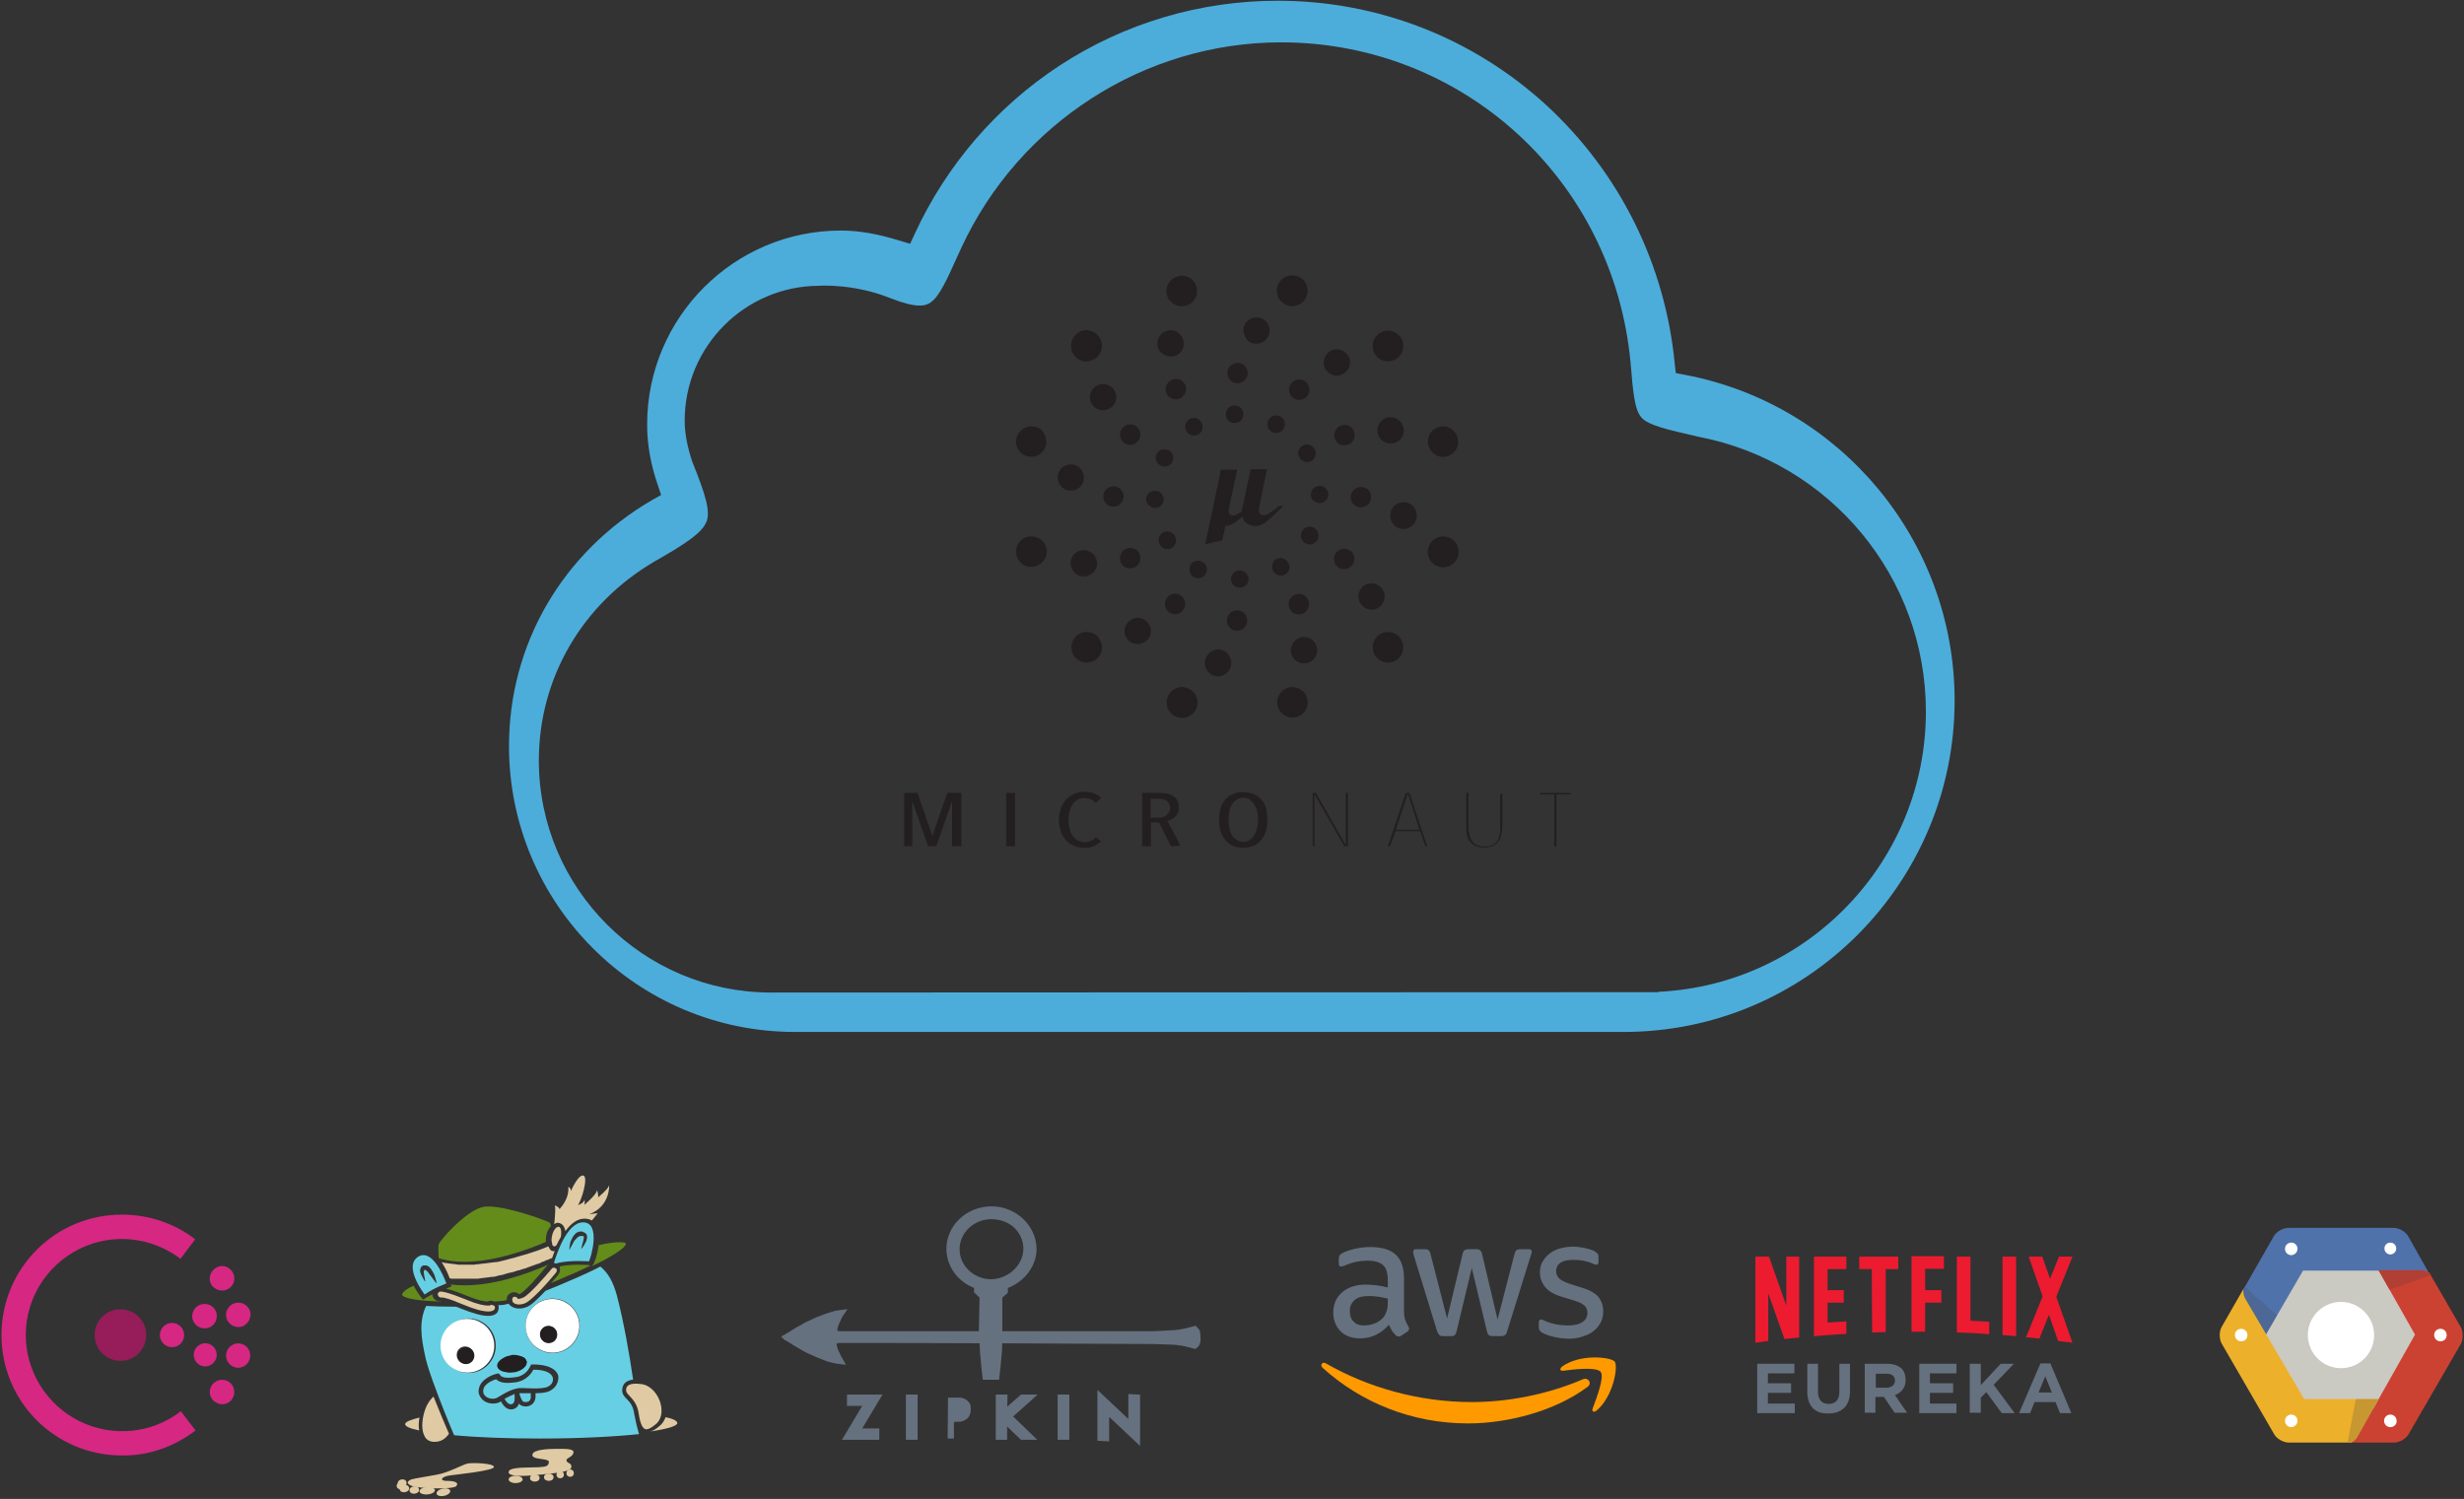 <?xml version="1.0" encoding="UTF-8"?>
<svg width="669px" height="407px" viewBox="0 0 669 407" version="1.1" xmlns="http://www.w3.org/2000/svg" xmlns:xlink="http://www.w3.org/1999/xlink">
    <rect x="0" y="0" width="669" height="407" fill="#333333" stroke="none"/>
    <!-- Generator: Sketch 50.2 (55047) - http://www.bohemiancoding.com/sketch -->
    <title>cloudservices</title>
    <desc>Created with Sketch.</desc>
    <defs></defs>
    <g id="Page-1" stroke="none" stroke-width="1" fill="none" fill-rule="evenodd">
        <g id="cloudservices">
            <path d="M530.7,190.2 C530.7,147.1 500,109.9 457.6,101.8 L455,101.3 L454.7,98.7 C452.1,71.8 439.8,47 420,28.7 C400,10.3 374.1,0.2 346.9,0.2 C325.8,0.2 305.3,6.3 287.7,17.8 C270.6,29 257,44.8 248.4,63.4 L247.1,66.2 L244.1,65.3 C238.3,63.5 233.2,62.6 228.3,62.6 C199.3,62.6 175.7,86.2 175.7,115.3 C175.7,120.5 176.6,125.9 178.6,131.7 L179.5,134.4 L177,135.8 C152.7,150 138.2,174.9 138.2,202.6 C138.2,245.4 173,280.2 215.8,280.2 L219.3,280.2 L437,280.2 L440.5,280.2 C490.3,280.4 530.7,239.9 530.7,190.2 Z M209.3,269.5 C174.6,269.5 146.3,241.2 146.3,206.5 C146.3,184.1 158.1,163.9 177.8,152.4 C186.6,147.4 190.6,144.6 191.8,141.7 C193,138.8 191.4,134 188.1,125.7 L188,125.5 C186.6,121.3 185.9,117.6 185.9,114.2 C185.9,94.1 202.2,77.7 222.3,77.6 C223.6,77.5 232.3,77.2 241.6,80.9 C248.9,83.8 251.3,83.1 252.7,82.1 C255.1,80.4 257.1,75.9 259.9,69.7 L261,67.3 C276.7,33.4 310.8,11.5 347.8,11.5 C397.2,11.5 438,48.8 442.7,98.3 C443.4,106.7 443.8,111.3 445.7,113.4 C447.6,115.5 452.5,116.6 461.2,118.6 C497,125.5 522.9,156.8 522.9,193.2 C522.9,234 490.6,267.4 450.3,269.3 L450.3,269.4 L209.3,269.5 Z" id="Shape" fill="#4CADDB" fill-rule="nonzero"></path>
            <g id="Group" transform="translate(245, 74)" fill="#231F20" fill-rule="nonzero">
                <path d="M95.2,19.2 C97.1,19.7 99.1,18.6 99.6,16.7 C100.1,14.8 99,12.8 97.1,12.3 C95.2,11.8 93.2,12.9 92.7,14.8 C92.5,15.7 92.6,16.7 93.1,17.5 C93.5,18.4 94.2,19 95.2,19.2 Z" id="Path_269"></path>
                <path d="M73.8,22.7 C75.4,22.3 76.6,20.7 76.4,19 C76.2,17.3 75,15.9 73.3,15.7 C71.6,15.5 70,16.5 69.4,18.1 C68.9,19.7 69.5,21.5 71,22.3 C71.9,22.8 72.9,22.9 73.8,22.7 Z" id="Path_270"></path>
                <path d="M128.9,22.9 C130.5,24.5 133.2,24.5 134.8,22.9 C136.4,21.3 136.4,18.6 134.8,17 C133.2,15.4 130.5,15.4 128.9,17 C128.1,17.8 127.7,18.8 127.7,20 C127.7,21.2 128.1,22.1 128.9,22.9 Z" id="Path_280"></path>
                <path d="M104.8,9 C107,9.6 109.3,8.3 109.9,6 C110.5,3.8 109.2,1.5 106.9,0.9 C104.7,0.3 102.4,1.6 101.8,3.9 C101.5,5 101.7,6.1 102.2,7.1 C102.8,8 103.8,8.7 104.8,9 Z" id="Path_281"></path>
                <path d="M77,9 C78.9,8.5 80.2,6.7 80,4.7 C79.9,2.7 78.3,1.1 76.4,0.9 C74.5,0.7 72.6,1.8 71.9,3.7 C71.3,5.6 72,7.6 73.8,8.6 C74.8,9.2 76,9.3 77,9 Z" id="Path_282"></path>
                <path d="M47,22.9 C48.2,24.1 50,24.5 51.6,23.8 C53.2,23.1 54.2,21.6 54.2,19.9 C54.2,18.2 53.2,16.7 51.6,16 C50,15.3 48.2,15.7 47,16.9 C45.4,18.6 45.4,21.3 47,22.9 Z" id="Path_283"></path>
                <g transform="translate(0, 20)">
                    <polygon id="Path_233" points="13.5 135.8 13.5 123.8 13.4 123.8 9.2 135.8 7 135.8 2.8 123.8 2.7 123.8 2.7 135.8 0.5 135.8 0.5 121.3 4.1 121.3 8.1 132.8 8.2 132.8 12.2 121.3 16 121.3 16 135.8"></polygon>
                    <polygon id="Path_234" points="28.2 135.8 28.2 121.3 30.6 121.3 30.6 135.8"></polygon>
                    <path d="M52.1,135.7 C51.2,136.1 50.3,136.3 49.3,136.2 C48.3,136.2 47.3,136 46.4,135.6 C45.6,135.2 44.9,134.7 44.3,134 C43.7,133.3 43.3,132.5 43,131.6 C42.7,130.6 42.5,129.6 42.5,128.6 C42.5,127.6 42.7,126.5 43,125.6 C43.3,124.7 43.8,123.9 44.4,123.2 C45,122.5 45.7,122 46.5,121.6 C47.4,121.2 48.3,121 49.3,121 C50.2,121 51.1,121.1 52,121.4 C52.8,121.7 53.5,122.1 54,122.7 L52.5,124 C52.1,123.6 51.6,123.2 51.1,123 C50.6,122.8 50,122.7 49.4,122.7 C48.7,122.7 48.1,122.8 47.5,123.2 C47,123.5 46.5,124 46.2,124.5 C45.8,125.1 45.6,125.7 45.4,126.4 C45.2,127.1 45.1,127.9 45.1,128.7 C45.1,129.5 45.2,130.2 45.4,131 C45.6,131.7 45.8,132.3 46.2,132.9 C46.6,133.4 47,133.9 47.6,134.2 C48.2,134.5 48.9,134.7 49.5,134.7 C50.1,134.7 50.7,134.6 51.3,134.3 C51.8,134.1 52.2,133.7 52.5,133.3 L54,134.5 C53.4,134.9 52.8,135.3 52.1,135.7 Z" id="Path_235"></path>
                    <path d="M72.9,135.8 L69.7,129.3 L67.5,129.3 L67.5,135.8 L65.1,135.8 L65.1,121.3 L70,121.3 C70.7,121.3 71.3,121.4 72,121.5 C72.6,121.6 73.1,121.9 73.6,122.2 C74.1,122.5 74.4,122.9 74.7,123.4 C75,124 75.1,124.6 75.1,125.2 C75.1,125.7 75,126.3 74.8,126.7 C74.6,127.1 74.4,127.5 74,127.8 C73.7,128.1 73.3,128.3 73,128.5 C72.6,128.7 72.3,128.8 71.9,128.8 L75.5,135.6 L72.9,135.8 Z M72.7,125.4 C72.7,125 72.6,124.6 72.4,124.2 C72.2,123.9 72,123.6 71.7,123.4 C71.4,123.2 71.1,123.1 70.7,123 C70.3,122.9 69.9,122.9 69.6,122.9 L67.4,122.9 L67.4,128 L69.6,128 C70.4,128 71.2,127.8 71.8,127.3 C72.4,126.8 72.7,126.1 72.7,125.4 Z" id="Path_236"></path>
                    <path d="M99.1,128.6 C99.1,129.7 99,130.7 98.7,131.7 C98.4,132.6 98,133.4 97.4,134.1 C96.8,134.8 96.1,135.3 95.3,135.7 C93.5,136.4 91.6,136.4 89.8,135.7 C89,135.3 88.3,134.8 87.7,134.1 C87.1,133.4 86.7,132.6 86.4,131.7 C86.1,130.7 85.9,129.6 86,128.6 C86,127.6 86.1,126.5 86.4,125.5 C86.7,124.6 87.1,123.8 87.7,123.1 C88.3,122.4 89,121.9 89.8,121.6 C90.7,121.2 91.6,121 92.6,121.1 C93.5,121.1 94.5,121.3 95.4,121.6 C96.2,122 96.9,122.5 97.5,123.1 C98.1,123.8 98.5,124.6 98.8,125.5 C99,126.5 99.1,127.5 99.1,128.6 Z M96.6,128.6 C96.6,127.8 96.5,127 96.3,126.3 C96.2,125.6 95.9,125 95.5,124.4 C95.2,123.9 94.8,123.5 94.3,123.1 C93.8,122.8 93.2,122.6 92.6,122.6 C92,122.6 91.4,122.7 90.8,123.1 C90.3,123.4 89.9,123.8 89.5,124.4 C89.2,125 88.9,125.6 88.8,126.3 C88.5,127.8 88.5,129.4 88.8,130.9 C88.9,131.6 89.2,132.2 89.5,132.8 C89.8,133.3 90.2,133.7 90.8,134.1 C91.3,134.4 91.9,134.6 92.6,134.6 C93.2,134.6 93.8,134.5 94.3,134.1 C94.8,133.8 95.2,133.4 95.5,132.8 C95.9,132.2 96.1,131.6 96.3,130.9 C96.5,130.1 96.6,129.3 96.6,128.6 Z" id="Path_237"></path>
                    <polygon id="Path_238" points="120 135.8 112 121.9 111.9 121.9 111.9 135.8 111.4 135.8 111.4 121.3 112.3 121.3 120.3 135.3 120.4 135.3 120.4 121.3 121 121.3 121 135.8"></polygon>
                    <path d="M140.6,131.7 L133.9,131.7 L132.4,135.8 L131.8,135.8 L136.7,121.3 L137.7,121.3 L142.5,135.8 L142,135.8 L140.6,131.7 Z M134,131.3 L140.4,131.3 L137.3,121.6 L137.2,121.6 L134,131.3 Z" id="Path_239"></path>
                    <path d="M162.6,132.7 C162.5,133.3 162.2,134 161.8,134.5 C161.4,135 160.9,135.4 160.3,135.7 C158.8,136.3 157.1,136.3 155.6,135.7 C155,135.4 154.5,135 154.1,134.5 C153.7,134 153.4,133.4 153.3,132.7 C153.1,132 153.1,131.2 153.1,130.5 L153.1,121.3 L153.7,121.3 L153.7,130.3 C153.7,131 153.7,131.6 153.9,132.3 C154,132.9 154.2,133.5 154.5,134.1 C154.8,134.6 155.3,135.1 155.8,135.4 C157.2,136 158.9,136 160.3,135.4 C160.8,135.1 161.3,134.7 161.6,134.2 C161.9,133.7 162.1,133.1 162.2,132.5 C162.3,131.8 162.3,131.2 162.3,130.5 L162.3,121.5 L162.9,121.5 L162.9,130.7 C162.8,131.3 162.7,132 162.6,132.7 Z" id="Path_240"></path>
                    <polygon id="Path_241" points="177.6 121.7 177.6 135.8 177 135.8 177 121.7 173.2 121.7 173.2 121.3 181.4 121.3 181.4 121.7"></polygon>
                    <path d="M112.7,42.5 C113.8,42.8 114.9,42.3 115.4,41.3 C115.9,40.3 115.6,39.1 114.7,38.4 C113.8,37.7 112.6,37.8 111.7,38.5 C110.9,39.2 110.7,40.5 111.2,41.5 C111.5,41.9 112,42.3 112.7,42.5 Z" id="Path_242"></path>
                    <path d="M110.5,31.4 C111.4,31.2 112.1,30.4 112.2,29.4 C112.3,28.4 111.9,27.5 111,27 C110.2,26.5 109.1,26.6 108.4,27.2 C107.6,27.8 107.3,28.8 107.6,29.7 C108,31 109.3,31.7 110.5,31.4 Z" id="Path_243"></path>
                    <path d="M99.8,19.5 C99,20.3 98.9,21.6 99.5,22.5 C100.1,23.4 101.3,23.8 102.4,23.4 C103.4,23 104,21.9 103.8,20.7 C103.6,19.5 102.6,18.8 101.5,18.8 C100.9,18.8 100.3,19 99.8,19.5 Z" id="Path_244"></path>
                    <path d="M90.8,16.2 C89.5,15.9 88.2,16.6 87.9,17.9 C87.6,19.2 88.3,20.5 89.6,20.8 C90.9,21.1 92.2,20.4 92.5,19.1 C92.7,18.5 92.6,17.8 92.3,17.3 C92,16.8 91.4,16.4 90.8,16.2 Z" id="Path_245"></path>
                    <path d="M79.8,24.2 C80.7,24 81.4,23.2 81.5,22.2 C81.6,21.2 81.2,20.3 80.3,19.8 C79.5,19.3 78.4,19.4 77.7,20 C77,20.6 76.6,21.6 76.9,22.5 C77.2,23.8 78.5,24.5 79.8,24.2 Z" id="Path_246"></path>
                    <path d="M69.5,28.6 C68.7,29.4 68.6,30.6 69.2,31.6 C69.8,32.5 71,32.9 72.1,32.5 C73.2,32.1 73.7,31 73.5,29.9 C73.3,28.8 72.3,28 71.2,28 C70.6,27.9 70,28.2 69.5,28.6 Z" id="Path_247"></path>
                    <path d="M69.2,39.3 C68.3,39.1 67.3,39.4 66.7,40.1 C66.1,40.9 66,41.9 66.5,42.7 C67,43.5 67.9,44 68.9,43.9 C69.9,43.8 70.6,43.1 70.9,42.2 C71.2,41 70.5,39.7 69.2,39.3 Z" id="Path_248"></path>
                    <path d="M71.3,50.4 C70.4,50.6 69.7,51.4 69.6,52.4 C69.5,53.4 69.9,54.3 70.8,54.8 C71.6,55.3 72.7,55.2 73.4,54.6 C74.2,54 74.5,53 74.2,52.1 C73.9,50.8 72.6,50 71.3,50.4 Z" id="Path_249"></path>
                    <path d="M82,62.3 C82.8,61.5 82.9,60.2 82.3,59.3 C81.7,58.4 80.5,58 79.4,58.4 C78.3,58.8 77.8,59.9 78,61.1 C78.2,62.3 79.2,63 80.3,63 C81,63 81.6,62.7 82,62.3 Z" id="Path_250"></path>
                    <path d="M91,65.5 C91.9,65.7 92.9,65.4 93.5,64.7 C94.1,63.9 94.2,62.9 93.7,62.1 C93.2,61.3 92.3,60.8 91.3,60.9 C90.3,61 89.6,61.7 89.3,62.6 C89,63.9 89.7,65.2 91,65.5 Z" id="Path_251"></path>
                    <path d="M102.1,57.6 C101.2,57.8 100.5,58.6 100.4,59.6 C100.3,60.6 100.7,61.5 101.6,62 C102.4,62.5 103.5,62.4 104.2,61.8 C105,61.2 105.3,60.2 105,59.3 C104.6,58 103.3,57.3 102.1,57.6 Z" id="Path_252"></path>
                    <path d="M112.3,53.1 C113,52.4 113.2,51.4 112.8,50.5 C112.4,49.6 111.6,49 110.6,49 C109.6,49 108.8,49.6 108.4,50.5 C108,51.4 108.2,52.4 108.9,53.1 C109.9,54.1 111.4,54.1 112.3,53.1 Z" id="Path_253"></path>
                    <path d="M125.2,38.3 C123.9,38 122.6,38.6 122,39.8 C121.4,41 121.8,42.4 122.8,43.2 C123.8,44 125.3,43.9 126.3,43.1 C127.3,42.2 127.5,40.8 126.9,39.6 C126.6,38.9 126,38.5 125.2,38.3 Z" id="Path_254"></path>
                    <path d="M120.8,26.8 C122.1,26.5 122.9,25.3 122.8,23.9 C122.7,22.6 121.7,21.5 120.4,21.4 C119.1,21.3 117.9,22 117.4,23.3 C117,24.5 117.5,25.9 118.6,26.6 C119.3,26.9 120.1,27 120.8,26.8 Z" id="Path_255"></path>
                    <path d="M105.8,13.8 C106.7,14.7 108.2,14.9 109.3,14.1 C110.4,13.4 110.8,12 110.3,10.7 C109.8,9.5 108.5,8.8 107.2,9.1 C105.9,9.4 105,10.5 105,11.8 C105,12.6 105.3,13.3 105.8,13.8 Z" id="Path_256"></path>
                    <path d="M90.3,10 C91.6,10.3 92.9,9.7 93.5,8.5 C94.1,7.3 93.7,5.9 92.7,5.1 C91.7,4.3 90.2,4.4 89.2,5.2 C88.2,6 88,7.5 88.6,8.7 C89,9.3 89.6,9.8 90.3,10 Z" id="Path_257"></path>
                    <path d="M73.5,9 C72.2,9.4 71.4,10.6 71.5,11.9 C71.6,13.2 72.6,14.3 73.9,14.4 C75.2,14.6 76.4,13.8 76.9,12.5 C77.3,11.2 76.8,9.9 75.6,9.2 C74.9,8.9 74.2,8.8 73.5,9 Z" id="Path_258"></path>
                    <path d="M59.9,26 C60.8,26.9 62.3,27.1 63.4,26.3 C64.5,25.6 64.9,24.2 64.4,22.9 C63.9,21.7 62.6,21 61.3,21.3 C60,21.6 59.1,22.7 59.1,24 C59.1,24.7 59.4,25.5 59.9,26 Z" id="Path_259"></path>
                    <path d="M56.6,43.5 C57.9,43.8 59.2,43.2 59.8,42 C60.4,40.8 60,39.4 59,38.6 C58,37.8 56.5,37.9 55.5,38.7 C54.5,39.5 54.3,41 54.9,42.2 C55.3,42.8 55.9,43.3 56.6,43.5 Z" id="Path_260"></path>
                    <path d="M61.1,54.9 C59.8,55.2 59,56.4 59.1,57.8 C59.2,59.2 60.2,60.2 61.5,60.3 C62.8,60.5 64,59.7 64.5,58.4 C64.9,57.2 64.4,55.8 63.3,55.1 C62.5,54.8 61.8,54.7 61.1,54.9 Z" id="Path_261"></path>
                    <path d="M76,68 C75.1,67.1 73.6,66.9 72.5,67.7 C71.4,68.4 71,69.8 71.5,71.1 C72,72.3 73.3,73 74.6,72.7 C75.9,72.4 76.8,71.3 76.8,70 C76.8,69.2 76.5,68.5 76,68 Z" id="Path_262"></path>
                    <path d="M91.6,71.8 C90.3,71.5 89,72.1 88.4,73.3 C87.8,74.5 88.2,75.9 89.2,76.7 C90.2,77.5 91.7,77.4 92.7,76.6 C93.7,75.7 93.9,74.3 93.3,73.1 C92.9,72.4 92.3,72 91.6,71.8 Z" id="Path_263"></path>
                    <path d="M108.4,72.7 C109.7,72.4 110.5,71.2 110.4,69.8 C110.3,68.5 109.3,67.4 108,67.3 C106.7,67.1 105.5,67.9 105,69.2 C104.6,70.4 105.1,71.8 106.2,72.5 C106.9,72.8 107.7,72.9 108.4,72.7 Z" id="Path_264"></path>
                    <path d="M121.9,55.8 C121,54.9 119.5,54.7 118.4,55.5 C117.3,56.2 116.9,57.6 117.4,58.9 C117.9,60.1 119.2,60.8 120.5,60.5 C121.8,60.2 122.7,59.1 122.7,57.8 C122.8,57 122.5,56.3 121.9,55.8 Z" id="Path_265"></path>
                    <path d="M135.1,49.5 C136.5,49.9 138,49.4 138.9,48.2 C139.8,47 139.9,45.5 139.2,44.2 C138.5,42.9 137.1,42.2 135.6,42.4 C134.1,42.6 133,43.6 132.6,45 C132.1,47.1 133.2,49 135.1,49.5 Z" id="Path_266"></path>
                    <path d="M136,21.9 C135.5,20 133.5,18.9 131.6,19.4 C129.7,19.9 128.6,21.9 129.1,23.8 C129.6,25.7 131.6,26.8 133.5,26.3 C134.4,26.1 135.2,25.5 135.7,24.6 C136.2,23.7 136.3,22.8 136,21.9 Z" id="Path_267"></path>
                    <path d="M120.5,1.9 C119.5,0.9 117.9,0.6 116.6,1.1 C115.3,1.7 114.4,3 114.4,4.4 C114.4,5.9 115.3,7.2 116.6,7.7 C117.9,8.3 119.5,7.9 120.5,6.9 C121.9,5.5 121.9,3.3 120.5,1.9 Z" id="Path_268"></path>
                    <path d="M57,11.3 C55.8,10.1 53.9,9.9 52.5,10.9 C51.1,11.9 50.5,13.7 51.2,15.2 C51.9,16.8 53.5,17.7 55.2,17.3 C56.9,17 58.1,15.5 58.1,13.8 C58,12.9 57.7,12 57,11.3 Z" id="Path_271"></path>
                    <path d="M46.7,32.2 C44.8,31.7 42.8,32.8 42.3,34.7 C41.8,36.6 42.9,38.6 44.8,39.1 C46.7,39.6 48.7,38.5 49.2,36.6 C49.4,35.7 49.3,34.7 48.8,33.9 C48.4,33.1 47.7,32.5 46.7,32.2 Z" id="Path_272"></path>
                    <path d="M48.3,55.5 C46.7,55.9 45.5,57.5 45.7,59.2 C45.8,60.9 47.1,62.3 48.8,62.5 C50.5,62.7 52.1,61.7 52.7,60.1 C53.2,58.5 52.6,56.7 51.1,55.9 C50.2,55.4 49.3,55.2 48.3,55.5 Z" id="Path_273"></path>
                    <path d="M66.4,74.8 C65.2,73.6 63.3,73.4 61.9,74.4 C60.5,75.4 59.9,77.2 60.6,78.7 C61.3,80.3 62.9,81.2 64.6,80.8 C66.3,80.5 67.5,79 67.5,77.3 C67.5,76.4 67.1,75.5 66.4,74.8 Z" id="Path_274"></path>
                    <path d="M86.7,82.5 C85.3,82.1 83.8,82.6 82.9,83.8 C82,85 81.9,86.5 82.6,87.8 C83.3,89.1 84.7,89.8 86.2,89.6 C87.6,89.4 88.8,88.4 89.2,87 C89.7,85 88.6,83 86.7,82.5 Z" id="Path_275"></path>
                    <path d="M108.1,79.1 C106.2,79.6 105.1,81.6 105.6,83.5 C106.1,85.4 108.1,86.5 110,86 C111.9,85.5 113,83.5 112.5,81.6 C112.3,80.7 111.7,79.9 110.8,79.4 C110,79 109,78.8 108.1,79.1 Z" id="Path_276"></path>
                    <path d="M129.9,70.5 C130.9,69.5 131.2,67.9 130.7,66.6 C130.1,65.3 128.8,64.4 127.4,64.4 C125.9,64.4 124.6,65.3 124.1,66.6 C123.5,67.9 123.9,69.5 124.9,70.5 C126.3,71.9 128.5,71.9 129.9,70.5 Z" id="Path_277"></path>
                    <path d="M147.9,51.8 C145.7,51.2 143.4,52.5 142.8,54.8 C142.2,57 143.5,59.3 145.8,59.9 C148,60.5 150.3,59.2 150.9,56.9 C151.2,55.8 151,54.7 150.5,53.7 C149.9,52.8 149,52.1 147.9,51.8 Z" id="Path_278"></path>
                    <path d="M147.9,29.9 C149.8,29.4 151.1,27.6 150.9,25.6 C150.7,23.6 149.2,22 147.3,21.8 C145.3,21.6 143.5,22.7 142.9,24.6 C142.3,26.5 143,28.5 144.8,29.5 C145.7,30.1 146.8,30.2 147.9,29.9 Z" id="Path_279"></path>
                    <path d="M36.1,21.9 C34.2,21.4 32.2,22.3 31.3,24.1 C30.4,25.9 30.9,28 32.5,29.2 C34.1,30.4 36.3,30.3 37.7,29 C39.2,27.7 39.5,25.5 38.5,23.8 C38.1,22.8 37.2,22.1 36.1,21.9 Z" id="Path_284"></path>
                    <path d="M33.9,51.8 C32,52.3 30.7,54.1 30.9,56.1 C31,58.1 32.6,59.7 34.5,59.9 C36.5,60.1 38.3,59 39,57.1 C39.6,55.2 38.9,53.2 37.1,52.2 C36.2,51.7 35,51.5 33.9,51.8 Z" id="Path_285"></path>
                    <path d="M53,78.8 C51.4,77.2 48.7,77.2 47.1,78.8 C45.5,80.4 45.5,83.1 47.1,84.7 C48.7,86.3 51.4,86.3 53,84.7 C53.8,83.9 54.2,82.9 54.2,81.7 C54.2,80.7 53.7,79.6 53,78.8 Z" id="Path_286"></path>
                    <path d="M77,92.7 C74.8,92.1 72.5,93.4 71.9,95.7 C71.3,98 72.6,100.2 74.9,100.8 C77.1,101.4 79.4,100.1 80,97.9 C80.3,96.8 80.1,95.7 79.6,94.7 C79,93.7 78.1,93 77,92.7 Z" id="Path_287"></path>
                    <path d="M104.8,92.7 C102.6,93.3 101.3,95.6 101.9,97.8 C102.5,100 104.8,101.3 107,100.7 C109.2,100.1 110.5,97.9 109.9,95.6 C109.6,94.5 108.9,93.6 108,93.1 C107,92.6 105.9,92.4 104.8,92.7 Z" id="Path_288"></path>
                    <path d="M134.8,78.8 C133.2,77.2 130.5,77.2 128.9,78.8 C127.3,80.4 127.3,83.1 128.9,84.7 C130.5,86.3 133.2,86.3 134.8,84.7 C135.6,83.9 136,82.9 136,81.7 C136,80.7 135.6,79.6 134.8,78.8 Z" id="Path_289"></path>
                    <path d="M103.4,43.4 C102.4,44.4 101.5,45.3 100.5,46.2 C99.8,46.9 99,47.5 98.2,48.1 C97,48.9 95.6,49 94.3,48.5 C93.3,48.2 92.5,47.3 92.4,46.2 C91,47.3 89.7,48.7 87.7,48.8 C87.5,49.6 87.4,50.3 87.2,51.1 C87.1,51.4 87,51.8 87,52.1 C87,52.6 86.7,52.8 86.2,52.9 C85,53.1 82.4,53.8 82.2,53.8 C83.7,47 85.1,40.2 86.5,33.5 L90.9,33.5 C90.7,34.6 88.6,44.3 88.6,44.4 C88.5,45.6 89.2,46.2 90.3,45.9 C90.9,45.6 91.5,45.3 92.1,44.9 C92.2,44.9 92.2,44.7 92.2,44.5 C93,40.9 93.7,37.3 94.5,33.7 C94.5,33.6 94.5,33.5 94.6,33.4 L99,33.4 C98.8,34.5 97.3,41.6 96.8,44.1 C96.8,44.3 96.7,44.5 96.8,44.7 C96.8,45.2 97.1,45.7 97.7,45.8 C98.2,45.9 98.7,45.9 99.2,45.6 C99.7,45.3 100.1,45 100.6,44.7 C101.1,44.4 101.5,44 101.9,43.6 C102.3,43.4 102.9,43.2 103.4,43.4 Z" id="Path_290"></path>
                </g>
            </g>
            <g id="Group" transform="translate(0, 319)">
                <g transform="translate(0, 10)" fill-rule="nonzero">
                    <path d="M32.7,40.5 C28.8,40.5 25.7,37.4 25.7,33.5 C25.7,29.6 28.8,26.5 32.7,26.5 C36.6,26.5 39.7,29.6 39.7,33.5 C39.7,35.4 39,37.1 37.7,38.4 C36.4,39.8 34.6,40.5 32.7,40.5" id="Shape" fill="#961D59"></path>
                    <path d="M46.7,36.8 C44.9,36.8 43.4,35.3 43.4,33.5 C43.4,31.7 44.9,30.2 46.7,30.2 C48.5,30.2 50,31.7 50,33.5 C50,35.4 48.5,36.8 46.7,36.8" id="Shape_1_" fill="#D62783"></path>
                    <path d="M58.7,39.8 C58.2,41.4 56.5,42.4 54.9,41.9 C53.3,41.5 52.3,39.8 52.7,38.1 C53.1,36.5 54.8,35.4 56.4,35.8 C58.1,36.2 59.1,37.8 58.8,39.5 C58.8,39.6 58.8,39.7 58.7,39.8" id="Shape_2_" fill="#D62783"></path>
                    <path d="M56.3,31.6 C55,31.9 53.6,31.4 52.8,30.3 C52,29.2 52,27.8 52.7,26.6 C53.4,25.5 54.7,24.9 56.1,25.1 C57.4,25.3 58.5,26.3 58.8,27.6 C58.9,28 58.9,28.5 58.8,28.9 C58.6,30.3 57.6,31.3 56.3,31.6" id="Shape_3_" fill="#D62783"></path>
                    <path d="M67.9,39.6 C67.7,40.9 66.7,42 65.4,42.3 C64.1,42.6 62.8,42.1 62,41 C61.2,39.9 61.2,38.4 61.9,37.3 C62.6,36.2 63.9,35.6 65.2,35.8 C66.9,36.1 68.1,37.6 67.9,39.3 C68,39.4 67.9,39.5 67.9,39.6" id="Shape_4_" fill="#D62783"></path>
                    <path d="M65.3,31.3 C64,31.5 62.6,30.9 61.9,29.8 C61.2,28.7 61.2,27.2 62,26.1 C62.8,25 64.1,24.5 65.5,24.8 C66.8,25.1 67.8,26.2 68,27.5 C68,27.8 68,28.1 68,28.3 C67.8,29.8 66.7,31 65.3,31.3" id="Shape_5_" fill="#D62783"></path>
                    <path d="M63.2,50.6 C62.4,52.1 60.6,52.7 59,52 C57.4,51.3 56.6,49.6 57.1,48 C57.6,46.4 59.2,45.4 60.9,45.7 C62.6,46 63.7,47.5 63.6,49.2 C63.6,49.7 63.4,50.2 63.2,50.6" id="Shape_6_" fill="#D62783"></path>
                    <path d="M61.9,21 C60.7,21.7 59.3,21.5 58.2,20.7 C57.1,19.9 56.7,18.5 57.1,17.2 C57.5,15.9 58.6,15 59.9,14.8 C61.2,14.6 62.5,15.3 63.2,16.5 C63.5,17.1 63.7,17.8 63.6,18.5 C63.5,19.5 62.9,20.5 61.9,21" id="Shape_7_" fill="#D62783"></path>
                    <path d="M33.1,66.2 C15,66.2 0.4,51.6 0.4,33.5 C0.4,15.4 15,0.8 33.1,0.8 C40.3,0.8 47.3,3.1 53,7.5 L49,12.8 C41.1,6.8 30.5,5.7 21.6,10.1 C12.7,14.5 7,23.5 7,33.5 C7,43.4 12.7,52.5 21.6,56.9 C30.5,61.3 41.2,60.3 49.1,54.2 L53.1,59.4 C47.2,63.9 40.3,66.3 33.1,66.2 Z" id="Shape_8_" fill="#D62783"></path>
                </g>
                <g transform="translate(476, 22)" fill-rule="nonzero">
                    <path d="M74.1,22.1 C75.3,22.2 76.5,22.3 77.7,22.5 L80.3,16 L82.8,23.1 C84.1,23.3 85.4,23.4 86.7,23.6 L82.3,11.1 L86.7,0.2 L83,0.2 L83,0.3 L80.6,6.2 L78.5,0.2 L74.8,0.2 L78.6,11 L74.1,22.1 Z M71.4,21.8 L71.4,0.2 L67.7,0.2 L67.7,21.5 C68.9,21.6 70.1,21.7 71.4,21.8 Z M43.7,20.6 C44.7,20.6 45.7,20.6 46.7,20.6 L46.7,12.7 L51.1,12.7 L51.1,9.3 L46.7,9.3 L46.7,3.5 L51.8,3.5 L51.8,0.1 L43,0.1 L43,20.5 C43.2,20.6 43.5,20.6 43.7,20.6 Z M32.3,20.8 C33.5,20.8 34.8,20.7 36,20.7 L36,3.6 L39.4,3.6 L39.4,0.2 L28.8,0.2 L28.8,3.6 L32.2,3.6 L32.3,20.8 Z M4.1,23.1 L4.1,10.2 L8.5,22.6 C9.8,22.4 11.2,22.3 12.5,22.2 L12.5,0.2 L9,0.2 L9,13.5 L4.3,0.2 L0.6,0.2 L0.6,23.6 C1.8,23.4 2.9,23.3 4.1,23.1 Z M25.3,3.6 L25.3,0.2 L16.5,0.2 L16.5,21.8 C19.4,21.6 22.4,21.3 25.3,21.2 L25.3,17.8 C23.6,17.9 21.9,18 20.2,18.1 L20.2,12.7 L24.6,12.7 L24.6,9.3 L20.2,9.3 L20.2,3.6 L25.3,3.6 Z M59,17.6 L59,0.2 L55.3,0.2 L55.3,20.8 C58.2,20.9 61.2,21 64.1,21.3 L64.1,17.9 C62.5,17.8 60.8,17.7 59,17.6 Z" id="Shape_9_" fill="#EC1B30"></path>
                    <polygon id="Shape_10_" fill="#65717F" points="1.1 29.3 11.2 29.3 11.2 31.9 4 31.9 4 34.6 10.3 34.6 10.3 37.2 4 37.2 4 40.1 11.3 40.1 11.3 42.7 1.1 42.7"></polygon>
                    <path d="M14.7,36.9 L14.7,29.3 L17.6,29.3 L17.6,36.9 C17.6,39.1 18.7,40.2 20.5,40.2 C22.3,40.2 23.4,39.1 23.4,37 L23.4,29.3 L26.3,29.3 L26.3,36.8 C26.3,40.8 24,42.8 20.4,42.8 C16.9,42.9 14.7,40.9 14.7,36.9 Z" id="Shape_11_" fill="#65717F"></path>
                    <path d="M30.3,29.3 L36.4,29.3 C38.1,29.3 39.4,29.8 40.3,30.6 C41,31.3 41.4,32.4 41.4,33.7 C41.4,35.8 40.2,37.2 38.5,37.8 L41.8,42.6 L38.4,42.6 L35.5,38.3 L33.2,38.3 L33.2,42.6 L30.3,42.6 L30.3,29.3 Z M36.2,35.8 C37.6,35.8 38.5,35 38.5,33.9 C38.5,32.6 37.6,32 36.2,32 L33.3,32 L33.3,35.8 L36.2,35.8 Z" id="Shape_12_" fill="#65717F"></path>
                    <polygon id="Shape_13_" fill="#65717F" points="45.1 29.3 55.2 29.3 55.2 31.9 48 31.9 48 34.6 54.3 34.6 54.3 37.2 48 37.2 48 40.1 55.2 40.1 55.2 42.7 45.1 42.7"></polygon>
                    <polygon id="Shape_14_" fill="#65717F" points="58.8 29.3 61.8 29.3 61.8 35.1 67.2 29.3 70.8 29.3 65.3 35 71 42.7 67.5 42.7 63.3 37 61.8 38.5 61.8 42.6 58.8 42.6"></polygon>
                    <path d="M78,29.2 L80.7,29.2 L86.4,42.7 L83.3,42.7 L82.1,39.7 L76.4,39.7 L75.2,42.7 L72.2,42.7 L78,29.2 Z M81.1,37.1 L79.3,32.7 L77.5,37.1 L81.1,37.1 Z" id="Shape_15_" fill="#65717F"></path>
                </g>
                <g transform="translate(107, 0)">
                    <path d="M73.7,65.8 C73.7,65.9 73.6,66 73.6,66.1 C73.3,66.8 72.9,67.4 72.4,67.9 C71.3,68.9 70.4,69.5 69.5,69.7 C74.2,69 76.9,68.2 76.9,67.4 C76.9,66.8 75.7,66.2 73.7,65.8 Z" id="Shape_29_" fill="#DFCAA3" fill-rule="nonzero"></path>
                    <g>
                        <path d="M46.8,34.8 C45.7,34.1 44.4,33.7 43,33.7 C38.9,33.7 35.6,37 35.6,41.1 C35.6,43.8 37,46.1 39.1,47.4 C40.2,48.1 41.5,48.5 42.9,48.5 C47,48.5 50.3,45.2 50.3,41.1 C50.4,38.4 48.9,36.1 46.8,34.8 Z" id="Shape_16_"></path>
                        <path d="M27.6,46.4 C27.6,43.7 26.2,41.4 24.1,40.1 C23,39.4 21.7,39 20.3,39 C16.2,39 12.9,42.3 12.9,46.4 C12.9,49.1 14.3,51.4 16.4,52.7 C17.5,53.4 18.8,53.8 20.2,53.8 C24.3,53.8 27.6,50.5 27.6,46.4 Z" id="Shape_17_"></path>
                        <path d="M30,60.8 C30.4,61.6 31,62.3 31.7,62.3 C31.8,62.3 32,62.3 32.1,62.2 C32.8,61.9 32.8,60.7 32.7,59.5 C31.7,59.9 30.8,60.4 30,60.8 Z" id="Shape_18_" fill="#67CFE3" fill-rule="nonzero"></path>
                        <path d="M65.2,64.9 C65.2,64.9 65.2,64.8 65.2,64.9 C64.9,62.7 64,61.7 63.2,60.9 C62.4,60.1 61.7,59.3 62,57.9 C62.2,56.6 63.2,55.8 64.9,55.6 C63.9,48.8 62.4,40.1 60.5,32.8 C59.5,29.1 58.1,26.6 56,24.9 C53.7,26.1 50.9,27.4 47.8,28.7 C45.6,29.7 43.3,30.6 41.1,31.5 C39.3,33.4 37.4,35.3 36.2,35.8 C35.3,36.2 34.6,36.3 33.9,36.3 C32.5,36.3 31.5,35.6 31.1,35 C30.6,35.1 30.1,35.2 29.8,35.3 C29.4,35.3 28.9,35.4 28.3,35.4 C28.5,36 28.4,36.8 28,37.4 C27.5,38 26.7,38.3 25.5,38.3 C23.8,38.3 21.4,37.6 18.1,36.3 C17.6,36.1 17.2,35.9 16.8,35.8 C16.6,35.8 16.3,35.8 16.1,35.8 C13,35.8 10.6,35.7 8.7,35.6 C6.6,39.9 7.5,44.7 8.3,48.6 C9,52.4 11.6,59.1 13.9,64.9 C14.8,67.1 15.6,69.1 16.3,70.7 C22.6,71.3 30.8,71.6 39.7,71.6 C50.3,71.6 59.8,71.1 66.5,70.4 C65.9,68.4 65.3,65.6 65.2,64.9 Z M16.4,52.7 C14.3,51.4 12.9,49.1 12.9,46.4 C12.9,42.3 16.2,39 20.3,39 C21.7,39 23,39.4 24.1,40.1 C26.2,41.4 27.6,43.7 27.6,46.4 C27.6,50.5 24.3,53.8 20.2,53.8 C18.8,53.8 17.5,53.4 16.4,52.7 Z M42,58.8 C41.2,59.1 40.1,59.3 38.4,59.3 C38.4,59.5 38.4,59.6 38.4,59.7 C38.5,60.7 38.2,61.5 37.7,62.1 C37.2,62.6 36.5,62.9 35.7,62.9 C35.3,62.9 35,62.8 34.7,62.7 C34.4,62.6 34.1,62.4 33.9,62.1 C33.7,62.8 33.3,63.2 32.7,63.5 C32.4,63.6 32.1,63.7 31.8,63.7 C30.7,63.7 29.8,63 29,61.5 C28.9,61.6 28.8,61.6 28.7,61.7 C28.2,62 27.5,62.1 26.9,62.1 C25.6,62.1 24.4,61.6 23.7,60.7 C23.1,60 22.8,59.1 23,58.2 C23.4,55.4 27.1,54.2 27.5,54.1 L28.4,53.9 L29,54.6 C29.1,54.7 29.5,55.1 31.1,55.1 C31.7,55.1 32.4,55 33.2,54.9 C35.8,54.5 36.7,52.4 36.8,52.3 L37.2,51.5 L38.1,51.5 C43.6,51.6 44.5,54 44.6,54.7 C44.7,56.5 43.8,58 42,58.8 Z M43,48.4 C41.6,48.4 40.3,48 39.2,47.3 C37.1,46 35.7,43.7 35.7,41 C35.7,36.9 39,33.6 43.1,33.6 C44.5,33.6 45.8,34 46.9,34.7 C49,36 50.4,38.3 50.4,41 C50.4,45.1 47.1,48.4 43,48.4 Z" id="Shape_19_" fill="#67CFE3" fill-rule="nonzero"></path>
                        <path d="M37.8,52.9 C37.8,52.9 36.6,55.7 33.2,56.3 C32.3,56.4 31.6,56.5 30.9,56.5 C29.1,56.5 28.2,56 27.7,55.5 C27.7,55.5 24.4,56.4 24.2,58.5 C24,60 25.5,60.8 26.8,60.8 C27.2,60.8 27.7,60.7 28,60.5 C29.3,59.8 31.3,58.3 33.9,57.9 C34.1,57.9 34.5,57.9 34.9,57.9 C35.8,57.9 37,58 38.2,58 C39.5,58 40.8,57.9 41.6,57.6 C43.2,56.9 43.2,55.7 43.1,55.1 C42.9,54.3 41.9,52.9 37.8,52.9 Z" id="Shape_20_" fill="#67CFE3" fill-rule="nonzero"></path>
                        <path d="M37.1,59.3 C36.8,59.3 36.5,59.3 36.2,59.3 C35.7,59.3 35.2,59.3 34.8,59.3 C34.5,59.3 34.2,59.3 34,59.3 C34.3,60.4 34.7,61.4 35.1,61.6 C35.2,61.6 35.4,61.7 35.7,61.7 C36.4,61.7 37.3,61.4 37.1,59.9 C37.1,59.6 37.1,59.5 37.1,59.3 Z" id="Shape_21_" fill="#67CFE3" fill-rule="nonzero"></path>
                        <path d="M8.5,28.7 C8.5,28.7 8.5,28.5 8.4,28.3 C8.3,28 8.3,27.6 8.2,27.2 C8.2,27 8.1,26.7 8.1,26.5 C8.1,26.3 8.1,26 8.1,25.8 C8.1,25.7 8.2,25.6 8.2,25.6 C8.2,25.6 8.3,25.6 8.3,25.5 L8.4,25.5 C8.5,25.5 8.5,25.6 8.6,25.6 C8.8,25.7 9,25.9 9.1,26.2 C9.3,26.4 9.4,26.6 9.6,26.9 C9.9,27.3 10.2,27.8 10.5,28.2 C10.8,28.6 11,28.9 11.1,29.1 C11.3,29.3 11.4,29.4 11.4,29.4 C11.4,29.4 11.4,29.4 11.4,29.3 C11.4,29.2 11.4,29.1 11.3,29 C11.2,28.7 11.2,28.3 11,27.9 C10.9,27.5 10.7,26.9 10.4,26.4 C10.3,26.1 10.1,25.9 9.9,25.6 C9.7,25.3 9.5,25.1 9.2,24.8 C9,24.7 8.9,24.6 8.6,24.5 C8.5,24.5 8.5,24.5 8.4,24.5 L8.3,24.5 L8.2,24.5 C8.1,24.5 8.1,24.5 8.1,24.5 L8,24.5 L7.9,24.5 L7.8,24.5 L7.7,24.5 C7.5,24.6 7.3,24.8 7.2,25 C7.1,25.2 7,25.4 7,25.6 C7,26 7,26.3 7.1,26.6 C7.2,26.9 7.3,27.1 7.4,27.4 C7.6,27.8 7.8,28.2 8,28.4 C8.3,28.5 8.4,28.6 8.5,28.7 Z" id="Shape_22_"></path>
                        <path d="M52.4,16.3 L52.3,16.1 C52.2,16 52,15.8 51.9,15.8 L51.8,15.8 L51.7,15.8 L51.6,15.7 C51.5,15.7 51.4,15.6 51.3,15.6 C51.2,15.6 51.1,15.6 51,15.6 C50.9,15.6 50.8,15.6 50.7,15.6 C50.2,15.7 49.8,15.9 49.5,16.2 C49.2,16.5 49,16.8 48.8,17.1 C48.4,17.7 48.2,18.3 48.1,18.8 C48,19.3 47.9,19.8 47.9,20.1 C47.9,20.3 47.9,20.4 47.9,20.5 C47.9,20.6 47.9,20.6 47.9,20.6 C47.9,20.6 48,20.4 48.1,20.2 C48.2,20 48.5,19.5 48.7,19.1 C48.9,18.7 49.3,18.2 49.6,17.7 C49.8,17.5 50,17.3 50.2,17.1 C50.4,16.9 50.7,16.8 50.9,16.8 C51,16.8 51,16.8 51.1,16.8 C51.2,16.8 51.2,16.8 51.3,16.8 C51.4,16.8 51.4,16.8 51.5,16.8 L51.6,16.8 L51.7,16.8 C51.7,16.9 51.8,17 51.8,17.1 C51.8,17.4 51.8,17.6 51.7,17.9 C51.6,18.2 51.6,18.4 51.5,18.7 C51.4,19.2 51.3,19.6 51.2,19.9 C51.1,20.2 51.1,20.4 51.1,20.4 C51.1,20.4 51.2,20.3 51.4,20 C51.6,19.8 51.9,19.4 52.1,18.9 C52.2,18.7 52.4,18.4 52.5,18.1 C52.6,17.8 52.7,17.5 52.8,17.1 C52.8,16.9 52.8,16.7 52.7,16.4 C52.5,16.4 52.4,16.3 52.4,16.3 Z" id="Shape_23_"></path>
                        <path d="M12.6,46.5 C12.6,42.4 15.9,39 19.9,39 C21.3,39 22.6,39.4 23.7,40.1 C22.6,39.4 21.3,39 19.9,39 C15.9,39.1 12.6,42.4 12.6,46.5 C12.6,49.2 14,51.6 16.1,52.9 C14,51.6 12.6,49.2 12.6,46.5 Z" id="Shape_24_"></path>
                        <path d="M39.2,47.5 C37.1,46.2 35.7,43.8 35.7,41.1 C35.7,37 39,33.6 43,33.6 C44.4,33.6 45.7,34 46.8,34.7 C45.7,34 44.4,33.6 43,33.6 C39,33.6 35.7,36.9 35.7,41.1 C35.7,43.8 37.1,46.2 39.2,47.5 Z" id="Shape_25_"></path>
                        <path d="M19.9,78.4 C18.6,78.7 14.9,80.8 11.7,81.4 C8.5,82 5.7,82.4 4.7,82.7 C3.7,83.1 3,83.8 4.9,84.5 C6.8,85.2 16.1,85.5 16.9,84.5 C17.7,83.5 16.3,83.1 14.3,83.1 C12.9,83.1 13,82.6 13,82.6 C13,82.6 13.1,81.9 15.3,81.6 C17.5,81.3 27.3,80.3 27.1,79.3 C27.1,78.3 21.2,78.1 19.9,78.4 Z" id="Shape_26_" fill="#DFCAA3" fill-rule="nonzero"></path>
                        <ellipse id="Oval" fill="#DFCAA3" fill-rule="nonzero" transform="translate(13.387, 86.183) rotate(-12.275) translate(-13.387, -86.183) " cx="13.387" cy="86.183" rx="1.9" ry="1"></ellipse>
                        <ellipse id="Oval_1_" fill="#DFCAA3" fill-rule="nonzero" transform="translate(8.987, 85.779) rotate(-4.552) translate(-8.987, -85.779) " cx="8.987" cy="85.779" rx="2.1" ry="1"></ellipse>
                        <ellipse id="Oval_2_" fill="#DFCAA3" fill-rule="nonzero" transform="translate(5.486, 85.581) rotate(-7.759) translate(-5.486, -85.581) " cx="5.486" cy="85.581" rx="1.3" ry="1"></ellipse>
                        <ellipse id="Oval_3_" fill="#DFCAA3" fill-rule="nonzero" transform="translate(2.793, 85.19) rotate(-8.262) translate(-2.793, -85.19) " cx="2.793" cy="85.19" rx="1.3" ry="1"></ellipse>
                        <ellipse id="Oval_4_" fill="#DFCAA3" fill-rule="nonzero" transform="translate(1.992, 84.39) rotate(-8.262) translate(-1.992, -84.39) " cx="1.992" cy="84.39" rx="1.3" ry="1"></ellipse>
                        <ellipse id="Oval_5_" fill="#DFCAA3" fill-rule="nonzero" transform="translate(2.193, 83.691) rotate(-8.262) translate(-2.193, -83.691) " cx="2.193" cy="83.691" rx="1.2" ry="1"></ellipse>
                        <path d="M39.1,79.4 C36.9,79.5 31.8,79.3 31.2,80.4 C30.5,81.6 33.2,82 37.5,81.6 C41.8,81.2 47.9,80.8 48.1,79.5 C48.4,78.2 47,78.4 46.8,77.6 C46.7,76.8 48.3,76.8 48.7,75.5 C49,74.3 46.4,74.4 44.1,74.4 C41.8,74.4 38,74.6 37.6,75.8 C37.2,77 39.3,77 40.9,77.3 C42.4,77.6 42,78.1 42,78.1 C41.9,79 41.4,79.3 39.1,79.4 Z" id="Shape_27_" fill="#DFCAA3" fill-rule="nonzero"></path>
                        <ellipse id="Oval_6_" fill="#DFCAA3" fill-rule="nonzero" cx="33" cy="82.7" rx="1.9" ry="1"></ellipse>
                        <ellipse id="Oval_7_" fill="#DFCAA3" fill-rule="nonzero" cx="38.2" cy="82.3" rx="1.3" ry="1"></ellipse>
                        <ellipse id="Oval_8_" fill="#DFCAA3" fill-rule="nonzero" cx="42" cy="82.1" rx="1.3" ry="1"></ellipse>
                        <circle id="Oval_9_" fill="#DFCAA3" fill-rule="nonzero" cx="45.1" cy="81.4" r="1"></circle>
                        <circle id="Oval_10_" fill="#DFCAA3" fill-rule="nonzero" cx="47.8" cy="81" r="1"></circle>
                        <path d="M3,67.7 C3,68.3 4.3,68.9 6.8,69.4 C6.6,68.2 6.7,66.9 6.9,65.9 C4.4,66.5 3,67.1 3,67.7 Z" id="Shape_28_" fill="#DFCAA3" fill-rule="nonzero"></path>
                        <path d="M11,72.5 C12.8,72.5 14,71.6 14.9,70.3 C13.9,68 12.3,64.2 10.7,60.2 C10.3,60.6 9.8,61.1 9.3,61.9 C8,63.9 6.9,68.5 8.3,71 C8.8,72 9.7,72.5 11,72.5 Z" id="Shape_30_" fill="#DFCAA3" fill-rule="nonzero"></path>
                        <path d="M72.1,61.3 C71.1,58.7 68.9,56.8 66.8,56.8 L66.7,56.8 C66.7,56.8 66.3,56.7 65.7,56.7 C64.6,56.7 63.2,56.9 63,58.1 C62.9,58.9 63.2,59.3 64,60.1 C64.8,61 66,62.2 66.4,64.7 C66.8,67.6 67.5,69.1 68.5,69.1 C69,69.1 69.8,68.8 71.3,67.5 C73,65.8 72.8,63.2 72.1,61.3 Z" id="Shape_31_" fill="#DFCAA3" fill-rule="nonzero"></path>
                        <path d="M35.7,41 C35.7,43.6 37.1,46 39.2,47.2 C40.3,47.9 41.6,48.3 43,48.3 C47,48.3 50.3,45 50.3,41 C50.3,38.4 48.9,36 46.8,34.8 C45.7,34.1 44.4,33.7 43,33.7 C39,33.7 35.7,36.9 35.7,41 Z M44.3,43.4 C44.3,44.7 43.3,45.7 42,45.7 C40.7,45.7 39.7,44.7 39.7,43.4 C39.7,42.1 40.7,41.1 42,41.1 C43.3,41.1 44.3,42.1 44.3,43.4 Z" id="Shape_32_" fill="#FFFFFF" fill-rule="nonzero"></path>
                        <path d="M12.6,46.4 C12.6,49 14,51.4 16.1,52.6 C17.2,53.3 18.5,53.7 19.9,53.7 C23.9,53.7 27.2,50.4 27.2,46.4 C27.2,43.8 25.8,41.4 23.7,40.2 C22.6,39.5 21.3,39.1 19.9,39.1 C15.9,39.1 12.6,42.3 12.6,46.4 Z M21.6,48.9 C21.6,50.2 20.6,51.2 19.3,51.2 C18,51.2 17,50.2 17,48.9 C17,47.6 18,46.6 19.3,46.6 C20.5,46.6 21.6,47.7 21.6,48.9 Z" id="Shape_33_" fill="#FFFFFF" fill-rule="nonzero"></path>
                        <circle id="Oval_11_" fill="#231F20" fill-rule="nonzero" cx="19.5" cy="49.1" r="2.3"></circle>
                        <circle id="Oval_12_" fill="#231F20" fill-rule="nonzero" cx="41.9" cy="43.3" r="2.3"></circle>
                        <path d="M13,34.4 C12.8,34.3 12.6,34.3 12.5,34.3 C11.5,34.4 10.6,33.7 10.4,32.7 C10.4,32.6 10.4,32.5 10.4,32.4 C9.9,32.7 9.3,33 8.8,33.3 L7.9,33.9 L7.2,33.1 C7,32.8 6.1,31.6 5.3,30.1 C3.7,30.8 2.5,31.6 2.2,32.4 C2.1,32.5 2.2,32.6 2.2,32.7 C2.5,33.1 4.1,34.2 13,34.4 Z" id="Shape_34_" fill="#648C1A" fill-rule="nonzero"></path>
                        <path d="M55.4,20 C55.1,21.8 54.5,23.7 54.1,24.3 L53.7,24.8 C55.3,24 56.8,23.3 58,22.6 C62.3,20.2 62.8,19.2 62.9,18.9 C62.9,18.7 62.9,18.7 62.9,18.6 C62.8,18.5 62.6,18.3 61.2,18.3 C59.7,18.3 57.6,18.6 55.5,19.1 C55.5,19.4 55.5,19.7 55.4,20 Z" id="Shape_35_" fill="#648C1A" fill-rule="nonzero"></path>
                        <path d="M53.4,24.6 L52.8,24.5 C52.8,24.5 51.7,24.4 50.2,24.4 C48.6,24.4 46.6,24.5 44.9,24.9 C45.2,25.6 45.1,26.4 44.6,27.1 C44.2,27.6 43.5,28.5 42.6,29.4 C44.1,28.8 45.6,28.1 47.2,27.4 C49.5,26.5 51.5,25.5 53.4,24.6 Z" id="Shape_36_" fill="#648C1A" fill-rule="nonzero"></path>
                        <path d="M13.1,22.9 C14.9,23.4 16.9,23.6 19.2,23.6 C27.8,23.6 37.3,19.9 41,18.3 L41.2,18.2 C41.2,17.7 41.2,17.1 41.3,16.5 C41.5,15.4 42,14.5 42.6,13.9 C42.5,13.5 42.4,13.2 42.3,13 C41.1,12.3 30.9,8.6 25.6,8.6 C25.1,8.6 24.6,8.6 24.2,8.7 C19.5,9.7 12.4,17.8 12.1,18.9 C12,19.4 12,21 12.1,22.6 L13.1,22.9 Z" id="Shape_37_" fill="#648C1A" fill-rule="nonzero"></path>
                        <path d="M31.5,32.2 C32.3,31.7 33.3,31.8 33.9,32.4 C34,32.4 34.2,32.3 34.4,32.2 C35.4,31.7 38.9,27.9 41.5,24.7 C41.6,24.6 41.7,24.5 41.8,24.4 C35.7,27.1 27.2,30 19.1,30 C17.8,30 16.6,29.9 15.4,29.8 L15.6,30.3 L14.6,30.7 C14.6,30.7 14.4,30.8 14.1,30.9 C15.4,31.2 17.2,31.8 19.4,32.7 C23.5,34.4 25,34.4 25.4,34.4 C25.9,34.1 26.6,34.1 27.2,34.4 C28.2,34.3 29.1,34.3 29.6,34.2 C29.8,34.2 30.1,34.1 30.6,34 C30.5,33.3 30.8,32.6 31.5,32.2 Z" id="Shape_38_" fill="#648C1A" fill-rule="nonzero"></path>
                        <path d="M41.9,19.4 C41.8,19.5 41.6,19.5 41.5,19.6 L41.4,19.6 C41.3,19.7 41.1,19.7 41,19.8 L40.9,19.8 C40.8,19.9 40.6,19.9 40.5,20 L40.4,20 C40.3,20.1 40.1,20.1 40,20.2 L39.9,20.2 C39.7,20.3 39.6,20.3 39.4,20.4 C39.2,20.5 39.1,20.5 38.9,20.6 L38.8,20.6 C38.6,20.7 38.5,20.7 38.3,20.8 L38.2,20.8 C38,20.9 37.9,20.9 37.7,21 L37.6,21 C37.4,21.1 37.2,21.1 37.1,21.2 L37,21.2 C36.8,21.3 36.6,21.3 36.4,21.4 C36.2,21.5 36,21.5 35.8,21.6 L35.7,21.6 C35.5,21.7 35.3,21.7 35.1,21.8 L35,21.8 C34.8,21.9 34.6,21.9 34.4,22 L34.3,22 C34.1,22.1 33.9,22.1 33.7,22.2 L33.6,22.2 C33.4,22.3 33.2,22.3 33,22.4 C32.8,22.5 32.6,22.5 32.3,22.6 C32.2,22.6 32.2,22.6 32.2,22.6 C32,22.7 31.8,22.7 31.5,22.8 L31.4,22.8 C31.2,22.9 31,22.9 30.8,23 L30.7,23 C30.5,23.1 30.3,23.1 30,23.2 C29.9,23.2 29.9,23.2 29.9,23.2 C29.7,23.3 29.5,23.3 29.2,23.4 C29.2,23.4 29.2,23.4 29.1,23.4 C28.9,23.5 28.6,23.5 28.4,23.6 C28.3,23.6 28.3,23.6 28.2,23.6 C28,23.7 27.7,23.7 27.5,23.7 L27.4,23.7 C27.2,23.7 27,23.8 26.7,23.8 C26.6,23.8 26.6,23.8 26.6,23.8 C26.4,23.8 26.1,23.9 25.9,23.9 C25.8,23.9 25.8,23.9 25.8,23.9 C25.6,23.9 25.4,24 25.1,24 L25,24 C24.8,24 24.5,24.1 24.3,24.1 C24.2,24.1 24.2,24.1 24.1,24.1 C23.8,24.1 23.6,24.2 23.4,24.2 L23.3,24.2 C23.1,24.2 22.9,24.3 22.6,24.3 C22.5,24.3 22.5,24.3 22.5,24.3 C22.3,24.3 22,24.3 21.8,24.4 C21.7,24.4 21.7,24.4 21.7,24.4 C21.5,24.4 21.3,24.4 21,24.4 L20.9,24.4 C20.6,24.4 20.4,24.4 20.2,24.4 C20.1,24.4 20.1,24.4 20,24.4 C19.7,24.4 19.5,24.4 19.3,24.4 C19.3,24.4 19.3,24.4 19.2,24.4 C19,24.4 18.7,24.4 18.5,24.4 C18.4,24.4 18.4,24.4 18.4,24.4 C18.2,24.4 17.9,24.4 17.7,24.4 C17.6,24.4 17.6,24.4 17.6,24.4 C17.4,24.4 17.1,24.4 16.9,24.3 C16.9,24.3 16.9,24.3 16.8,24.3 C16.6,24.3 16.3,24.2 16.1,24.2 C16,24.2 16,24.2 15.9,24.2 C15.7,24.2 15.4,24.1 15.2,24.1 L15.1,24.1 C14.9,24.1 14.7,24 14.5,24 L14.4,24 C14.2,24 14,23.9 13.7,23.9 C13.6,23.9 13.6,23.9 13.6,23.9 C13.4,23.8 13.1,23.8 12.9,23.7 C13.1,24 13.3,24.3 13.5,24.7 C14.3,26 14.8,27.3 15.1,28.1 C15.2,28.1 15.4,28.1 15.5,28.2 C15.6,28.2 15.6,28.2 15.6,28.2 C15.7,28.2 15.8,28.2 15.9,28.2 C16,28.2 16,28.2 16.1,28.2 C16.2,28.2 16.3,28.2 16.4,28.2 C16.5,28.2 16.5,28.2 16.6,28.2 C16.7,28.2 16.8,28.2 16.9,28.2 C17,28.2 17,28.2 17.1,28.2 C17.2,28.2 17.3,28.2 17.4,28.2 C17.5,28.2 17.6,28.2 17.7,28.2 C17.8,28.2 17.9,28.2 18,28.2 C18.1,28.2 18.2,28.2 18.3,28.2 C18.4,28.2 18.5,28.2 18.6,28.2 C18.7,28.2 18.8,28.2 18.9,28.2 C19,28.2 19.1,28.2 19.2,28.2 C19.4,28.2 19.6,28.2 19.7,28.2 C19.8,28.2 19.8,28.2 19.8,28.2 C20,28.2 20.1,28.2 20.3,28.2 C20.4,28.2 20.4,28.2 20.5,28.2 C20.7,28.2 20.8,28.2 21,28.2 L21.1,28.2 C21.3,28.2 21.5,28.2 21.8,28.2 C21.9,28.2 21.9,28.2 22,28.2 C22.2,28.2 22.4,28.2 22.5,28.2 C22.6,28.2 22.6,28.2 22.7,28.2 C22.9,28.2 23.1,28.2 23.3,28.1 C23.4,28.1 23.4,28.1 23.4,28.1 C23.6,28.1 23.9,28 24.1,28 C24.2,28 24.2,28 24.3,28 C24.5,28 24.7,27.9 24.9,27.9 C25,27.9 25.1,27.9 25.1,27.9 C25.3,27.9 25.5,27.8 25.8,27.8 C25.9,27.8 25.9,27.8 25.9,27.8 C26.2,27.7 26.4,27.7 26.7,27.7 C26.8,27.7 26.8,27.7 26.9,27.7 C27.1,27.7 27.3,27.6 27.5,27.6 C27.6,27.6 27.7,27.6 27.8,27.5 C28.1,27.4 28.3,27.4 28.6,27.3 L28.7,27.3 C29,27.2 29.3,27.2 29.6,27.1 C29.7,27.1 29.8,27.1 29.9,27 C30.1,26.9 30.4,26.9 30.6,26.8 C30.7,26.8 30.8,26.7 30.9,26.7 C31.2,26.6 31.5,26.6 31.8,26.5 L31.9,26.5 C32.2,26.4 32.5,26.3 32.9,26.2 C33,26.2 33.1,26.1 33.2,26.1 C33.5,26 33.7,25.9 34,25.9 C34.1,25.9 34.2,25.8 34.3,25.8 C34.6,25.7 34.9,25.6 35.2,25.5 L35.3,25.5 C35.7,25.4 36,25.3 36.4,25.1 C36.5,25.1 36.6,25 36.7,25 C37,24.9 37.2,24.8 37.5,24.7 C37.6,24.7 37.7,24.6 37.8,24.6 C38.2,24.5 38.5,24.3 38.9,24.2 C38.9,24.2 38.9,24.2 39,24.2 C39.4,24.1 39.8,23.9 40.1,23.7 C40.2,23.6 40.3,23.6 40.4,23.6 C40.7,23.5 41,23.4 41.3,23.2 C41.4,23.1 41.5,23.1 41.7,23.1 C42.1,22.9 42.5,22.7 42.9,22.6 C43.1,22.1 43.3,21.4 43.6,20.7 C43.6,20.7 43.6,20.7 43.5,20.7 C43.4,20.7 43.3,20.7 43.2,20.7 C42.7,20.8 42.2,20.2 41.9,19.4 Z" id="Shape_39_" fill="#DFCAA3" fill-rule="nonzero"></path>
                        <polygon id="Shape_41_" fill="#67CFE3" fill-rule="nonzero" points="8 21 8 21 8 21.4"></polygon>
                        <path d="M44.9,13.1 C45.6,13.3 46.1,13.8 46.4,14.8 C46.4,14.9 46.5,15.1 46.5,15.3 C48.1,13.1 49.8,11.9 51.7,11.9 C52.5,11.9 53.2,12.1 53.7,12.4 C54.7,11.2 55.3,10.4 55.3,10.4 C54.6,10.5 53,10.7 53,10.7 C58.8,8.5 58.4,2.7 58.4,2.7 C58.4,3.7 55.4,6.1 55.4,6.1 C55.5,5.2 55.1,4.1 55.1,4.1 C55.2,5.2 51.6,8.2 51.6,8.2 C51.9,7.7 51.7,6.7 51.7,6.7 C51.5,7.8 49.9,8.2 49.9,8.2 C50.9,7 52.8,0.6 51.4,0.2 C50,-0.2 48,4.4 48,4.4 C47.9,3.3 47.3,3.3 47.3,3.3 C47.6,6.7 44.9,9.3 44.9,9.3 C44.7,8.6 43.6,8.3 43.6,8.3 C43.9,8.8 43.7,10.8 43.6,12.2 C43.5,12.7 43.5,13.2 43.5,13.4 C43.9,13.1 44.2,13 44.6,13 C44.6,13.1 44.8,13.1 44.9,13.1 Z" id="Shape_42_" fill="#DFCAA3" fill-rule="nonzero"></path>
                        <path d="M43.4,19.4 C43.6,19.5 43.9,19.3 44.1,19.1 C44.3,18.7 44.5,18.3 44.7,17.9 C44.9,17.5 45.1,17.2 45.3,16.8 C45.4,16.1 45.4,15.4 45.3,14.9 C45.2,14.4 44.9,14.1 44.7,14.1 L44.6,14.1 C44,14.1 43.2,15.1 42.9,16.5 C42.7,17.3 42.7,18 42.9,18.6 C42.9,19 43.1,19.4 43.4,19.4 Z" id="Shape_43_" fill="#DFCAA3" fill-rule="nonzero"></path>
                        <path d="M51.3,12.9 C46.8,12.9 44,22 43.4,23.9 C43.6,23.9 43.7,24 43.9,24.1 C45.8,23.5 48.3,23.4 50.2,23.4 C51.8,23.4 52.9,23.5 52.9,23.5 C53.4,22.7 56.3,12.9 51.3,12.9 Z M52.4,16.9 C52.4,17.3 52.3,17.6 52.2,17.9 C52.1,18.2 52,18.4 51.8,18.7 C51.6,19.2 51.3,19.5 51.1,19.8 C50.9,20 50.8,20.2 50.8,20.2 C50.8,20.2 50.8,20 50.9,19.7 C51,19.4 51.1,19 51.2,18.5 C51.3,18.3 51.3,18 51.4,17.7 C51.5,17.4 51.5,17.2 51.5,16.9 C51.5,16.8 51.5,16.7 51.4,16.6 L51.3,16.6 L51.2,16.6 C51.1,16.6 51.1,16.6 51,16.6 C50.9,16.6 50.9,16.6 50.8,16.6 C50.7,16.6 50.7,16.6 50.6,16.6 C50.4,16.6 50.2,16.7 49.9,16.9 C49.7,17.1 49.5,17.3 49.3,17.5 C48.9,17.9 48.6,18.4 48.4,18.9 C48.2,19.3 47.9,19.7 47.8,20 C47.7,20.3 47.6,20.4 47.6,20.4 C47.6,20.4 47.6,20.4 47.6,20.3 C47.6,20.2 47.6,20.1 47.6,19.9 C47.6,19.6 47.7,19.2 47.8,18.6 C47.9,18.1 48.2,17.5 48.5,16.9 C48.7,16.6 48.9,16.3 49.2,16 C49.5,15.7 49.9,15.5 50.4,15.4 C50.5,15.4 50.6,15.4 50.7,15.4 C50.8,15.4 50.9,15.4 51,15.4 C51.1,15.4 51.2,15.4 51.3,15.5 L51.4,15.6 L51.5,15.6 L51.6,15.6 C51.6,15.6 51.9,15.8 52,15.9 L52.1,16 L52.2,16.1 C52.2,16.2 52.3,16.2 52.3,16.3 C52.4,16.5 52.4,16.7 52.4,16.9 Z" id="Shape_45_" fill="#67CFE3" fill-rule="nonzero"></path>
                        <path d="" id="Shape_46_" fill="#67CFE3" fill-rule="nonzero"></path>
                        <path d="M33.9,35.2 C34.4,35.2 35.1,35.1 35.7,34.8 C37,34.2 40.3,31 44,26.5 C44.1,26.3 44.2,26.1 44.2,25.9 C44.2,25.7 44.1,25.5 43.9,25.4 C43.7,25.3 43.5,25.2 43.4,25.2 C43.2,25.2 42.9,25.3 42.8,25.5 C41.2,27.4 36.7,32.6 35.1,33.3 C34.8,33.4 34.5,33.5 34.3,33.6 L33.7,33.7 L33.3,33.3 C33.2,33.2 33,33.1 32.8,33.1 C32.7,33.1 32.5,33.1 32.4,33.2 C32.2,33.3 32.1,33.5 32.1,33.7 C32,33.9 32.1,34.1 32.2,34.3 C32,34.4 32.6,35.2 33.9,35.2 Z" id="Shape_47_" fill="#DFCAA3" fill-rule="nonzero"></path>
                        <path d="M26.5,35.3 C26.4,35.3 26.3,35.3 26.1,35.4 L25.9,35.5 L25.6,35.5 C25.5,35.5 25.5,35.5 25.4,35.5 C24.7,35.5 22.9,35.3 19.1,33.7 C14.9,32 13.3,31.7 12.7,31.7 C12.6,31.7 12.5,31.7 12.5,31.7 C12.3,31.7 12.1,31.9 12,32 C11.9,32.2 11.8,32.4 11.9,32.6 C12,33 12.3,33.3 12.7,33.3 C12.7,33.3 12.7,33.3 12.8,33.3 L12.9,33.3 L13,33.3 C13.5,33.3 14.9,33.6 18.7,35.2 C21.8,36.5 24.1,37.1 25.6,37.1 C26.4,37.1 26.9,36.9 27.2,36.6 C27.3,36.4 27.4,36.2 27.4,36 C27.4,35.8 27.3,35.6 27.1,35.5 C26.8,35.4 26.6,35.3 26.5,35.3 Z" id="Shape_48_" fill="#DFCAA3" fill-rule="nonzero"></path>
                        <path d="M14.2,29.5 C14.2,29.5 11.5,21.8 8,21.8 C7.5,21.8 7.1,21.9 6.6,22.2 C2.3,24.8 8.3,32.5 8.3,32.5 C10.8,30.7 14.2,29.5 14.2,29.5 Z M7.5,27.4 C7.4,27.2 7.3,26.9 7.2,26.7 C7.1,26.4 7,26.1 7.1,25.7 C7.1,25.5 7.2,25.3 7.3,25.1 C7.4,24.9 7.7,24.7 7.9,24.6 L8,24.6 L8.1,24.6 L8.2,24.6 L8.3,24.6 L8.4,24.6 L8.5,24.6 L8.6,24.6 C8.7,24.6 8.7,24.6 8.8,24.6 C9,24.7 9.2,24.8 9.4,24.9 C9.7,25.1 9.9,25.4 10.1,25.7 C10.3,26 10.5,26.2 10.6,26.5 C10.9,27 11.1,27.5 11.2,28 C11.3,28.4 11.4,28.8 11.5,29.1 C11.5,29.2 11.5,29.3 11.6,29.4 C11.6,29.5 11.6,29.5 11.6,29.5 C11.6,29.5 11.5,29.4 11.3,29.2 C11.1,29 10.9,28.7 10.6,28.3 C10.3,27.9 10,27.5 9.7,27.1 C9.5,26.9 9.4,26.7 9.2,26.4 C9,26.2 8.8,26 8.6,25.9 C8.5,25.8 8.4,25.8 8.4,25.8 L8.3,25.8 C8.2,25.8 8.2,25.8 8.2,25.9 C8.2,25.9 8.1,26 8.1,26.1 C8,26.3 8,26.5 8.1,26.8 C8.1,27 8.2,27.3 8.2,27.5 C8.3,27.9 8.4,28.3 8.4,28.6 C8.5,28.9 8.5,29 8.5,29 C8.5,29 8.5,29 8.4,28.9 C8.3,28.8 8.3,28.8 8.2,28.7 C7.9,28.1 7.7,27.8 7.5,27.4 Z" id="Shape_49_" fill="#67CFE3" fill-rule="nonzero"></path>
                        <path d="M32.6,53.6 L32.7,53.6 C32.8,53.6 32.8,53.6 32.8,53.6 C34.6,53.2 36,52.1 36,51 C36,50.9 36,50.8 36,50.8 C36,50.7 35.9,50.5 35.9,50.4 C35.9,50.3 35.8,50.3 35.8,50.3 C35.8,50.3 35.8,50.3 35.8,50.2 C35.8,50.2 35.8,50.2 35.7,50.1 C35.6,50 35.6,50 35.6,49.9 L35.5,49.8 C35.3,49.6 35,49.5 34.7,49.4 C34.7,49.4 34.7,49.4 34.6,49.4 C34.5,49.4 34.5,49.4 34.4,49.3 L34.3,49.3 C34.2,49.3 34.2,49.3 34.1,49.3 L34,49.3 C33.9,49.3 33.9,49.3 33.8,49.3 L33.7,49.3 C33.6,49.3 33.6,49.3 33.5,49.3 C33.4,49.3 33.4,49.3 33.3,49.3 L33.2,49.3 C33.1,49.3 33.1,49.3 33,49.3 L32.9,49.3 C32.8,49.3 32.8,49.3 32.7,49.3 L32.6,49.3 C32.5,49.3 32.5,49.3 32.4,49.3 L32.3,49.3 C32.2,49.3 32.1,49.3 32,49.3 C31.9,49.3 31.8,49.3 31.7,49.3 C31.6,49.3 31.5,49.3 31.4,49.4 C31.4,49.4 31.4,49.4 31.3,49.4 C31.2,49.4 31.1,49.4 31.1,49.5 C31,49.5 30.9,49.6 30.9,49.6 C30.9,49.6 30.9,49.6 30.8,49.6 C30.7,49.6 30.6,49.7 30.6,49.7 C30.5,49.7 30.4,49.8 30.4,49.8 C30.4,49.8 30.4,49.8 30.3,49.8 C30.1,49.9 30,49.9 29.9,50 C29.8,50 29.8,50.1 29.7,50.1 C29.6,50.1 29.6,50.2 29.5,50.2 L29.4,50.3 L29.3,50.4 C29.2,50.5 29.1,50.6 29,50.6 L28.9,50.7 L28.8,50.8 L28.7,50.9 L28.6,51 C28.6,51 28.6,51.1 28.5,51.1 L28.5,51.2 L28.5,51.3 L28.5,51.4 L28.5,51.5 C28.5,51.5 28.5,51.5 28.5,51.6 L28.5,51.7 L28.5,51.8 C28.5,51.9 28.5,51.9 28.6,52 C28.8,53.3 30.6,53.9 32.6,53.6 Z" id="Shape_50_" fill="#231F20" fill-rule="nonzero"></path>
                        <path d="M28,52 C28.1,52.4 28.3,52.7 28.6,52.9 L28.7,53 C29.3,53.4 30.1,53.6 31.1,53.6 C31.5,53.6 31.9,53.6 32.3,53.5 C33.5,53.3 34.6,52.8 35.3,52.2 C35.4,52.1 35.6,51.9 35.7,51.8 C35.8,51.7 35.9,51.5 35.9,51.4 C35.9,51.3 36,51.1 36,50.9 C36,50.8 36,50.7 36,50.7 C35.9,50.4 35.8,50.1 35.5,49.9 C35.4,49.8 35.4,49.8 35.3,49.7 C35.2,49.6 35,49.5 34.8,49.4 C34.6,49.3 34.3,49.2 34,49.1 C33.9,49.1 33.7,49 33.6,49 C33.4,49 33.1,48.9 32.9,48.9 C32.6,48.9 32.4,48.9 32.1,48.9 C32,48.9 31.8,48.9 31.7,49 C31.3,49.1 30.9,49.2 30.5,49.3 C28.9,50 27.8,51 28,52 Z" id="Shape_51_" fill="#231F20" fill-rule="nonzero"></path>
                    </g>
                </g>
                <g transform="translate(602, 14)" fill-rule="nonzero">
                    <polyline id="Shape_58_" fill="#CAC9C2" points="21.6 49.4 10 29.4 21.6 9.3 44.8 9.3 56.4 29.4 44.8 49.4 21.6 49.4"></polyline>
                    <path d="M33.6,38.5 C28.6,38.5 24.6,34.4 24.6,29.5 C24.6,24.5 28.7,20.5 33.6,20.5 C38.6,20.5 42.6,24.6 42.6,29.5 C42.6,34.5 38.6,38.5 33.6,38.5" id="Shape_59_" fill="#FFFFFF"></path>
                    <path d="M51.8,2.6 C51.1,1.4 49.3,0.4 47.9,0.4 L19.3,0.4 C17.9,0.4 16.1,1.4 15.4,2.6 L7.1,17.1 C7,18 7.2,19 7.6,19.7 L13.2,29.4 L23.3,12 L55.2,12 C56,12 56.8,12.3 57.5,12.7 L51.8,2.6" id="Shape_60_" fill="#5072AA"></path>
                    <path d="M7.5,16.4 L7.1,17 C7,17.9 7.2,18.9 7.6,19.6 L13.2,29.3 L16.2,24.1 L7.5,16.4" id="Shape_61_" fill="#4D6796"></path>
                    <path d="M20.1,7.8 C19.1,7.8 18.4,7 18.4,6.1 C18.4,5.1 19.2,4.4 20.1,4.4 C21.1,4.4 21.8,5.2 21.8,6.1 C21.8,7 21,7.8 20.1,7.8 Z M48.6,6 C48.6,6.6 48.3,7.1 47.8,7.4 C47.3,7.7 46.7,7.7 46.2,7.4 C45.7,7.1 45.4,6.6 45.4,6 C45.4,5.1 46.1,4.4 47,4.4 C47.9,4.4 48.6,5.1 48.6,6 Z" id="Shape_62_" fill="#FFFFFF"></path>
                    <path d="M66.1,27.3 L57.6,12.6 C56.9,12.2 56,11.9 55.3,11.9 L43.8,11.9 L53.7,29.4 L38,57.2 C37.7,57.8 37.1,58.3 36.4,58.7 L48,58.7 C49.4,58.7 51.2,57.7 51.9,56.5 L66.2,31.8 C66.8,30.5 66.8,28.5 66.1,27.3" id="Shape_63_" fill="#CC4232"></path>
                    <path d="M58,13.3 L57.6,12.6 C56.9,12.2 56,11.9 55.3,11.9 L43.8,11.9 L46.8,17.2 L58,13.3" id="Shape_64_" fill="#B23F33"></path>
                    <path d="M47,54.5 C46,54.5 45.3,53.7 45.3,52.8 C45.3,51.8 46.1,51.1 47,51.1 C48,51.1 48.7,51.9 48.7,52.8 C48.8,53.7 48,54.5 47,54.5 M60.6,31.2 C59.6,31.2 58.9,30.4 58.9,29.5 C58.9,28.5 59.7,27.8 60.6,27.8 C61.6,27.8 62.3,28.6 62.3,29.5 C62.3,30.5 61.6,31.2 60.6,31.2" id="Shape_65_" fill="#FFFFFF"></path>
                    <path d="M23.6,46.9 L7.6,19.6 C7.2,18.9 7,17.9 7.1,17 L1.2,27.3 C0.5,28.5 0.5,30.5 1.2,31.8 L15.5,56.5 C16.2,57.7 18,58.7 19.4,58.7 L36.4,58.7 C37.1,58.3 37.7,57.8 38,57.2 L43.8,46.9 L23.6,46.9" id="Shape_66_" fill="#ECB02A"></path>
                    <path d="M35.4,58.7 L36.4,58.7 C37.1,58.3 37.7,57.8 38,57.2 L43.8,46.9 L37.6,46.9 L35.4,58.7" id="Shape_67_" fill="#C79732"></path>
                    <path d="M20.1,54.5 C19.1,54.5 18.4,53.7 18.4,52.8 C18.4,51.8 19.2,51.1 20.1,51.1 C21.1,51.1 21.8,51.9 21.8,52.8 C21.8,53.7 21,54.5 20.1,54.5 M6.5,31.2 C5.5,31.2 4.8,30.4 4.8,29.5 C4.8,28.5 5.6,27.8 6.5,27.8 C7.5,27.8 8.2,28.6 8.2,29.5 C8.2,30.5 7.5,31.2 6.5,31.2" id="Shape_68_" fill="#FFFFFF"></path>
                </g>
                <g transform="translate(358, 19)" fill-rule="nonzero">
                    <path d="M23.2,17.9 C23.2,18.9 23.3,19.7 23.5,20.3 C23.7,20.9 24,21.5 24.4,22.2 C24.5,22.4 24.6,22.6 24.6,22.8 C24.6,23.1 24.4,23.3 24.1,23.6 L22.4,24.7 C22.2,24.9 21.9,24.9 21.7,24.9 C21.4,24.9 21.2,24.8 20.9,24.5 C20.5,24.1 20.2,23.7 19.9,23.3 C19.6,22.8 19.4,22.3 19.1,21.7 C17,24.1 14.4,25.4 11.3,25.4 C9.1,25.4 7.3,24.8 6,23.5 C4.7,22.2 4,20.5 4,18.4 C4,16.1 4.8,14.3 6.4,12.9 C8,11.5 10.2,10.8 12.9,10.8 C13.8,10.8 14.7,10.9 15.7,11 C16.7,11.1 17.7,11.3 18.8,11.6 L18.8,9.7 C18.8,7.7 18.4,6.3 17.5,5.5 C16.6,4.7 15.2,4.3 13.2,4.3 C12.3,4.3 11.3,4.4 10.3,4.6 C9.3,4.8 8.4,5.1 7.4,5.5 C7,5.7 6.7,5.8 6.5,5.8 C6.3,5.9 6.2,5.9 6.1,5.9 C5.7,5.9 5.5,5.6 5.5,5.1 L5.5,3.8 C5.5,3.4 5.6,3.1 5.7,2.9 C5.8,2.7 6.1,2.5 6.4,2.3 C7.3,1.8 8.5,1.4 9.8,1.1 C11.1,0.8 12.5,0.6 14,0.6 C17.2,0.6 19.5,1.3 21,2.7 C22.5,4.1 23.2,6.3 23.2,9.2 L23.2,17.9 Z M12.4,21.9 C13.3,21.9 14.2,21.7 15.1,21.4 C16,21.1 16.9,20.5 17.6,19.7 C18,19.2 18.3,18.6 18.5,18 C18.7,17.4 18.8,16.6 18.8,15.7 L18.8,14.6 C18,14.4 17.2,14.3 16.3,14.1 C15.4,14 14.6,13.9 13.8,13.9 C12,13.9 10.7,14.2 9.8,15 C8.9,15.8 8.5,16.7 8.5,18 C8.5,19.2 8.8,20.2 9.5,20.8 C10.2,21.6 11.1,21.9 12.4,21.9 Z M33.8,24.8 C33.3,24.8 33,24.7 32.8,24.5 C32.6,24.3 32.4,24 32.2,23.5 L25.9,3 C25.7,2.5 25.7,2.1 25.7,1.9 C25.7,1.5 25.9,1.2 26.3,1.2 L28.9,1.2 C29.4,1.2 29.8,1.3 29.9,1.5 C30.1,1.7 30.3,2 30.4,2.5 L34.9,20 L39.1,2.5 C39.2,2 39.4,1.6 39.6,1.5 C39.8,1.3 40.2,1.2 40.7,1.2 L42.8,1.2 C43.3,1.2 43.7,1.3 43.9,1.5 C44.1,1.7 44.3,2 44.4,2.5 L48.6,20.3 L53.2,2.5 C53.4,2 53.5,1.6 53.7,1.5 C53.9,1.3 54.3,1.2 54.7,1.2 L57.2,1.2 C57.6,1.2 57.9,1.4 57.9,1.9 C57.9,2 57.9,2.2 57.8,2.3 C57.8,2.5 57.7,2.7 57.6,3 L51.2,23.5 C51,24 50.9,24.4 50.6,24.5 C50.4,24.7 50,24.8 49.6,24.8 L47.3,24.8 C46.8,24.8 46.4,24.7 46.2,24.5 C46,24.3 45.8,24 45.7,23.4 L41.6,6.3 L37.5,23.4 C37.4,23.9 37.2,24.3 37,24.5 C36.8,24.7 36.4,24.8 35.9,24.8 L33.8,24.8 Z M68,25.5 C66.6,25.5 65.2,25.3 63.9,25 C62.6,24.7 61.5,24.3 60.8,23.9 C60.4,23.7 60.1,23.4 60,23.2 C59.9,23 59.8,22.7 59.8,22.5 L59.8,21.1 C59.8,20.5 60,20.3 60.4,20.3 C60.6,20.3 60.7,20.3 60.9,20.4 C61.1,20.5 61.3,20.6 61.6,20.7 C62.5,21.1 63.5,21.4 64.5,21.6 C65.6,21.8 66.6,21.9 67.7,21.9 C69.4,21.9 70.7,21.6 71.6,21 C72.5,20.4 73,19.6 73,18.5 C73,17.8 72.8,17.1 72.3,16.6 C71.8,16.1 70.9,15.6 69.6,15.2 L65.7,14 C63.8,13.4 62.3,12.5 61.4,11.3 C60.5,10.1 60.1,8.8 60.1,7.5 C60.1,6.4 60.3,5.4 60.8,4.6 C61.3,3.8 61.9,3 62.7,2.4 C63.5,1.8 64.4,1.3 65.5,1 C66.6,0.7 67.7,0.5 68.9,0.5 C69.5,0.5 70.1,0.5 70.7,0.6 C71.3,0.7 71.9,0.8 72.4,0.9 C72.9,1 73.4,1.2 73.9,1.3 C74.4,1.5 74.8,1.6 75,1.8 C75.4,2 75.6,2.2 75.8,2.5 C76,2.7 76,3 76,3.4 L76,4.6 C76,5.2 75.8,5.4 75.4,5.4 C75.2,5.4 74.8,5.3 74.4,5.1 C72.9,4.4 71.2,4.1 69.3,4.1 C67.8,4.1 66.6,4.3 65.8,4.8 C65,5.3 64.5,6.1 64.5,7.2 C64.5,7.9 64.8,8.6 65.3,9.1 C65.8,9.6 66.8,10.1 68.2,10.6 L72,11.8 C73.9,12.4 75.3,13.3 76.1,14.3 C76.9,15.4 77.3,16.6 77.3,18 C77.3,19.1 77.1,20.2 76.6,21.1 C76.1,22 75.5,22.8 74.7,23.4 C73.9,24.1 72.9,24.5 71.7,24.9 C70.6,25.3 69.3,25.5 68,25.5 Z" id="Shape_69_" fill="#65717F"></path>
                    <path d="M73,38.6 C64.3,45.1 51.5,48.5 40.6,48.5 C25.3,48.5 11.5,42.8 1.1,33.4 C0.3,32.7 1,31.6 2,32.2 C13.3,38.7 27.2,42.7 41.6,42.7 C51.3,42.7 62,40.7 71.8,36.5 C73.2,35.9 74.4,37.6 73,38.6 Z" id="Shape_70_" fill="#FF9900"></path>
                    <path d="M76.6,34.5 C75.5,33.1 69.2,33.8 66.4,34.2 C65.5,34.3 65.4,33.6 66.2,33 C71.2,29.5 79.4,30.5 80.4,31.7 C81.4,32.9 80.1,41.1 75.5,45 C74.8,45.6 74.1,45.3 74.4,44.5 C75.4,41.8 77.7,35.9 76.6,34.5 Z" id="Shape_71_" fill="#FF9900"></path>
                </g>
                <g transform="translate(212, 8)" fill="#65717F" fill-rule="nonzero">
                    <g>
                        <path d="M57.2,1.3 C50.9,1.3 45.7,6.1 45.7,12.1 C45.7,16.6 48.7,20.6 53.2,22.2 L53.2,23.6 L54.7,25 L54.5,35.2 L15.9,35.2 C15.3,35.2 14.8,34.8 14.8,34.8 C14.2,34.2 15.2,32 15.2,32 L15.9,30.5 C16.2,29.8 16.4,29.7 16.6,29.4 C15.8,29.5 15.3,29.6 14.7,29.7 C13,30.2 12.1,30.5 10.1,31.3 C8.2,32.2 7.3,32.5 6,33.3 C3.9,34.4 2.9,35.2 1.3,36.1 C1.4,36.2 1.5,36.3 1.7,36.3 C3,37.1 4,37.8 5.8,38.8 C7.1,39.6 7.9,39.9 9.9,40.8 C11.9,41.6 12.7,42 14.5,42.4 C15.1,42.5 15.5,42.6 16.4,42.7 C16.2,42.3 16.1,42.3 15.7,41.6 L15,40.1 C15,40.1 14,37.8 14.6,37.3 C14.6,37.3 14.9,37.1 15.2,37 C15.4,37 15.6,36.9 15.8,36.9 L26.9,36.9 L54.7,37 L54.8,39.9 L55.2,44.2 L55.5,46.9 L58.6,46.9 L58.9,44.2 L59.3,39.9 L59.4,37 L101.4,37.2 L106.9,37.4 C108.1,37.5 109.4,37.7 110.5,38 L112.4,38.5 C112.8,38.2 113,37.9 113.1,37.5 C113.3,37 113.2,36.5 113.2,36.1 C113.2,35.7 113.2,35.2 113.1,34.8 C113,34.4 112.8,34.2 112.4,33.8 L110.5,34.3 C109.6,34.5 108.4,34.8 106.9,34.9 L101.3,35.2 L59.4,35.2 L59.4,25 L60.9,23.7 L60.9,22.2 C65.4,20.7 68.7,16.6 68.7,12.1 C68.6,6.2 63.5,1.3 57.2,1.3 Z M57.2,3.3 C63.6,3.4 66.7,8.2 66.6,12.2 C66.5,16.7 62.5,20.9 57.2,21.1 C52,21.1 47.8,17.1 47.8,12.2 C47.8,7.3 52,3.3 57.2,3.3 Z" id="path27"></path>
                        <g id="path21-0-4" transform="translate(0.478, 0.693)">
                            <path d="M56.7,0.6 C50.4,0.6 45.2,5.4 45.2,11.4 C45.2,15.9 48.2,19.9 52.7,21.5 L52.7,22.9 L54.2,24.3 L54,34.5 L15.4,34.5 C14.8,34.5 14.3,34.1 14.3,34.1 C13.7,33.5 14.7,31.3 14.7,31.3 L15.4,29.8 C15.7,29.1 15.9,29 16.1,28.7 C15.3,28.8 14.8,28.9 14.2,29 C12.5,29.5 11.6,29.8 9.6,30.6 C7.7,31.5 6.8,31.8 5.5,32.6 C3.4,33.7 2.4,34.5 0.8,35.4 C0.9,35.5 1,35.6 1.2,35.6 C2.5,36.4 3.5,37.1 5.3,38.1 C6.6,38.9 7.4,39.2 9.4,40.1 C11.4,40.9 12.2,41.3 14,41.7 C14.6,41.8 15,41.9 15.9,42 C15.7,41.6 15.6,41.6 15.2,40.9 L14.5,39.4 C14.5,39.4 13.5,37.1 14.1,36.6 C14.1,36.6 14.4,36.4 14.7,36.3 C14.9,36.3 15.1,36.2 15.3,36.2 L26.4,36.2 L54.2,36.3 L54.3,39.2 L54.7,43.5 L55,46.2 L58.1,46.2 L58.4,43.5 L58.8,39.2 L58.9,36.3 L100.9,36.5 L106.4,36.7 C107.6,36.8 108.9,37 110,37.3 L111.9,37.8 C112.3,37.5 112.5,37.2 112.6,36.8 C112.8,36.3 112.7,35.8 112.7,35.4 C112.7,35 112.7,34.5 112.6,34.1 C112.5,33.7 112.3,33.5 111.9,33.1 L110,33.6 C109.1,33.8 107.9,34.1 106.4,34.2 L100.8,34.5 L58.9,34.5 L58.9,24.3 L60.4,23 L60.4,21.5 C64.9,20 68.2,15.9 68.2,11.4 C68.2,5.5 63,0.6 56.7,0.6 Z M56.7,2.6 C63.1,2.7 66.2,7.5 66.1,11.5 C66,16 62,20.2 56.7,20.4 C51.5,20.4 47.3,16.4 47.3,11.5 C47.4,6.6 51.5,2.6 56.7,2.6 Z" id="Shape_56_"></path>
                        </g>
                        <path d="M57.2,1.3 C50.9,1.3 45.7,6.1 45.7,12.1 C45.7,16.6 48.7,20.6 53.2,22.2 L53.2,23.6 L54.7,25 L54.5,35.2 L15.9,35.2 C15.3,35.2 14.8,34.8 14.8,34.8 C14.2,34.2 15.2,32 15.2,32 L15.9,30.5 C16.2,29.8 16.4,29.7 16.6,29.4 C15.8,29.5 15.3,29.6 14.7,29.7 C13,30.2 12.1,30.5 10.1,31.3 C8.2,32.2 7.3,32.5 6,33.3 C3.9,34.4 2.9,35.2 1.3,36.1 C1.4,36.2 1.5,36.3 1.7,36.3 C3,37.1 4,37.8 5.8,38.8 C7.1,39.6 7.9,39.9 9.9,40.8 C11.9,41.6 12.7,42 14.5,42.4 C15.1,42.5 15.5,42.6 16.4,42.7 C16.2,42.3 16.1,42.3 15.7,41.6 L15,40.1 C15,40.1 14,37.8 14.6,37.3 C14.6,37.3 14.9,37.1 15.2,37 C15.4,37 15.6,36.9 15.8,36.9 L26.9,36.9 L54.7,37 L54.8,39.9 L55.2,44.2 L55.5,46.9 L58.6,46.9 L58.9,44.2 L59.3,39.9 L59.4,37 L101.4,37.2 L106.9,37.4 C108.1,37.5 109.4,37.7 110.5,38 L112.4,38.5 C112.8,38.2 113,37.9 113.1,37.5 C113.3,37 113.2,36.5 113.2,36.1 C113.2,35.7 113.2,35.2 113.1,34.8 C113,34.4 112.8,34.2 112.4,33.8 L110.5,34.3 C109.6,34.5 108.4,34.8 106.9,34.9 L101.3,35.2 L59.4,35.2 L59.4,25 L60.9,23.7 L60.9,22.2 C65.4,20.7 68.7,16.6 68.7,12.1 C68.6,6.2 63.5,1.3 57.2,1.3 Z M57.2,3.3 C63.6,3.4 66.7,8.2 66.6,12.2 C66.5,16.7 62.5,20.9 57.2,21.1 C52,21.1 47.8,17.1 47.8,12.2 C47.8,7.3 52,3.3 57.2,3.3 Z" id="path-1_1_" stroke="#65717F" stroke-width="1.483"></path>
                        <polygon id="path57" stroke="#65717F" stroke-width="1.483" points="18.7 52.4 26.3 52.4 20.8 61.6 26 61.6 26 63.2 17.9 63.2 23.4 54 18.7 54"></polygon>
                        <polygon id="path59" stroke="#65717F" stroke-width="1.483" points="34.7 52.4 36.4 52.4 36.4 63.2 34.7 63.2"></polygon>
                        <polygon id="path63" stroke="#65717F" stroke-width="1.483" points="59.1 52.4 60.8 52.4 60.7 56.6 65.5 52.4 67.8 52.4 62 57.6 67.8 63.2 65.5 63.2 60.7 58.6 60.7 63.2 59.1 63.2"></polygon>
                        <polygon id="path65" stroke="#65717F" stroke-width="1.483" points="75.9 52.4 77.6 52.4 77.6 63.2 75.9 63.2"></polygon>
                        <polygon id="path67" stroke="#65717F" stroke-width="1.483" points="86.7 52.1 95.1 60 95.1 52.3 96.8 52.4 96.8 63.9 88.4 56 88.4 63.6 86.7 63.5"></polygon>
                        <g id="Shape" transform="translate(45, 52)">
                            <g id="Mask">
                                <path d="M0.4,0.5 C1.6,0.5 3.8,0.5 3.8,0.5 C4.4,0.6 5,0.8 5.5,1.2 C6.1,1.7 6.4,2.1 6.5,2.6 C6.6,3.3 6.6,3.9 6.5,4.6 C6.3,5.3 6,5.8 5.6,6.2 C5.1,6.6 4.6,6.8 4,7 C3.4,7.1 2.6,7 2,7.1 L2,11.6 L0.3,11.6 L0.4,0.5 Z" id="path-1"></path>
                            </g>
                        </g>
                    </g>
                </g>
            </g>
        </g>
    </g>
</svg>
